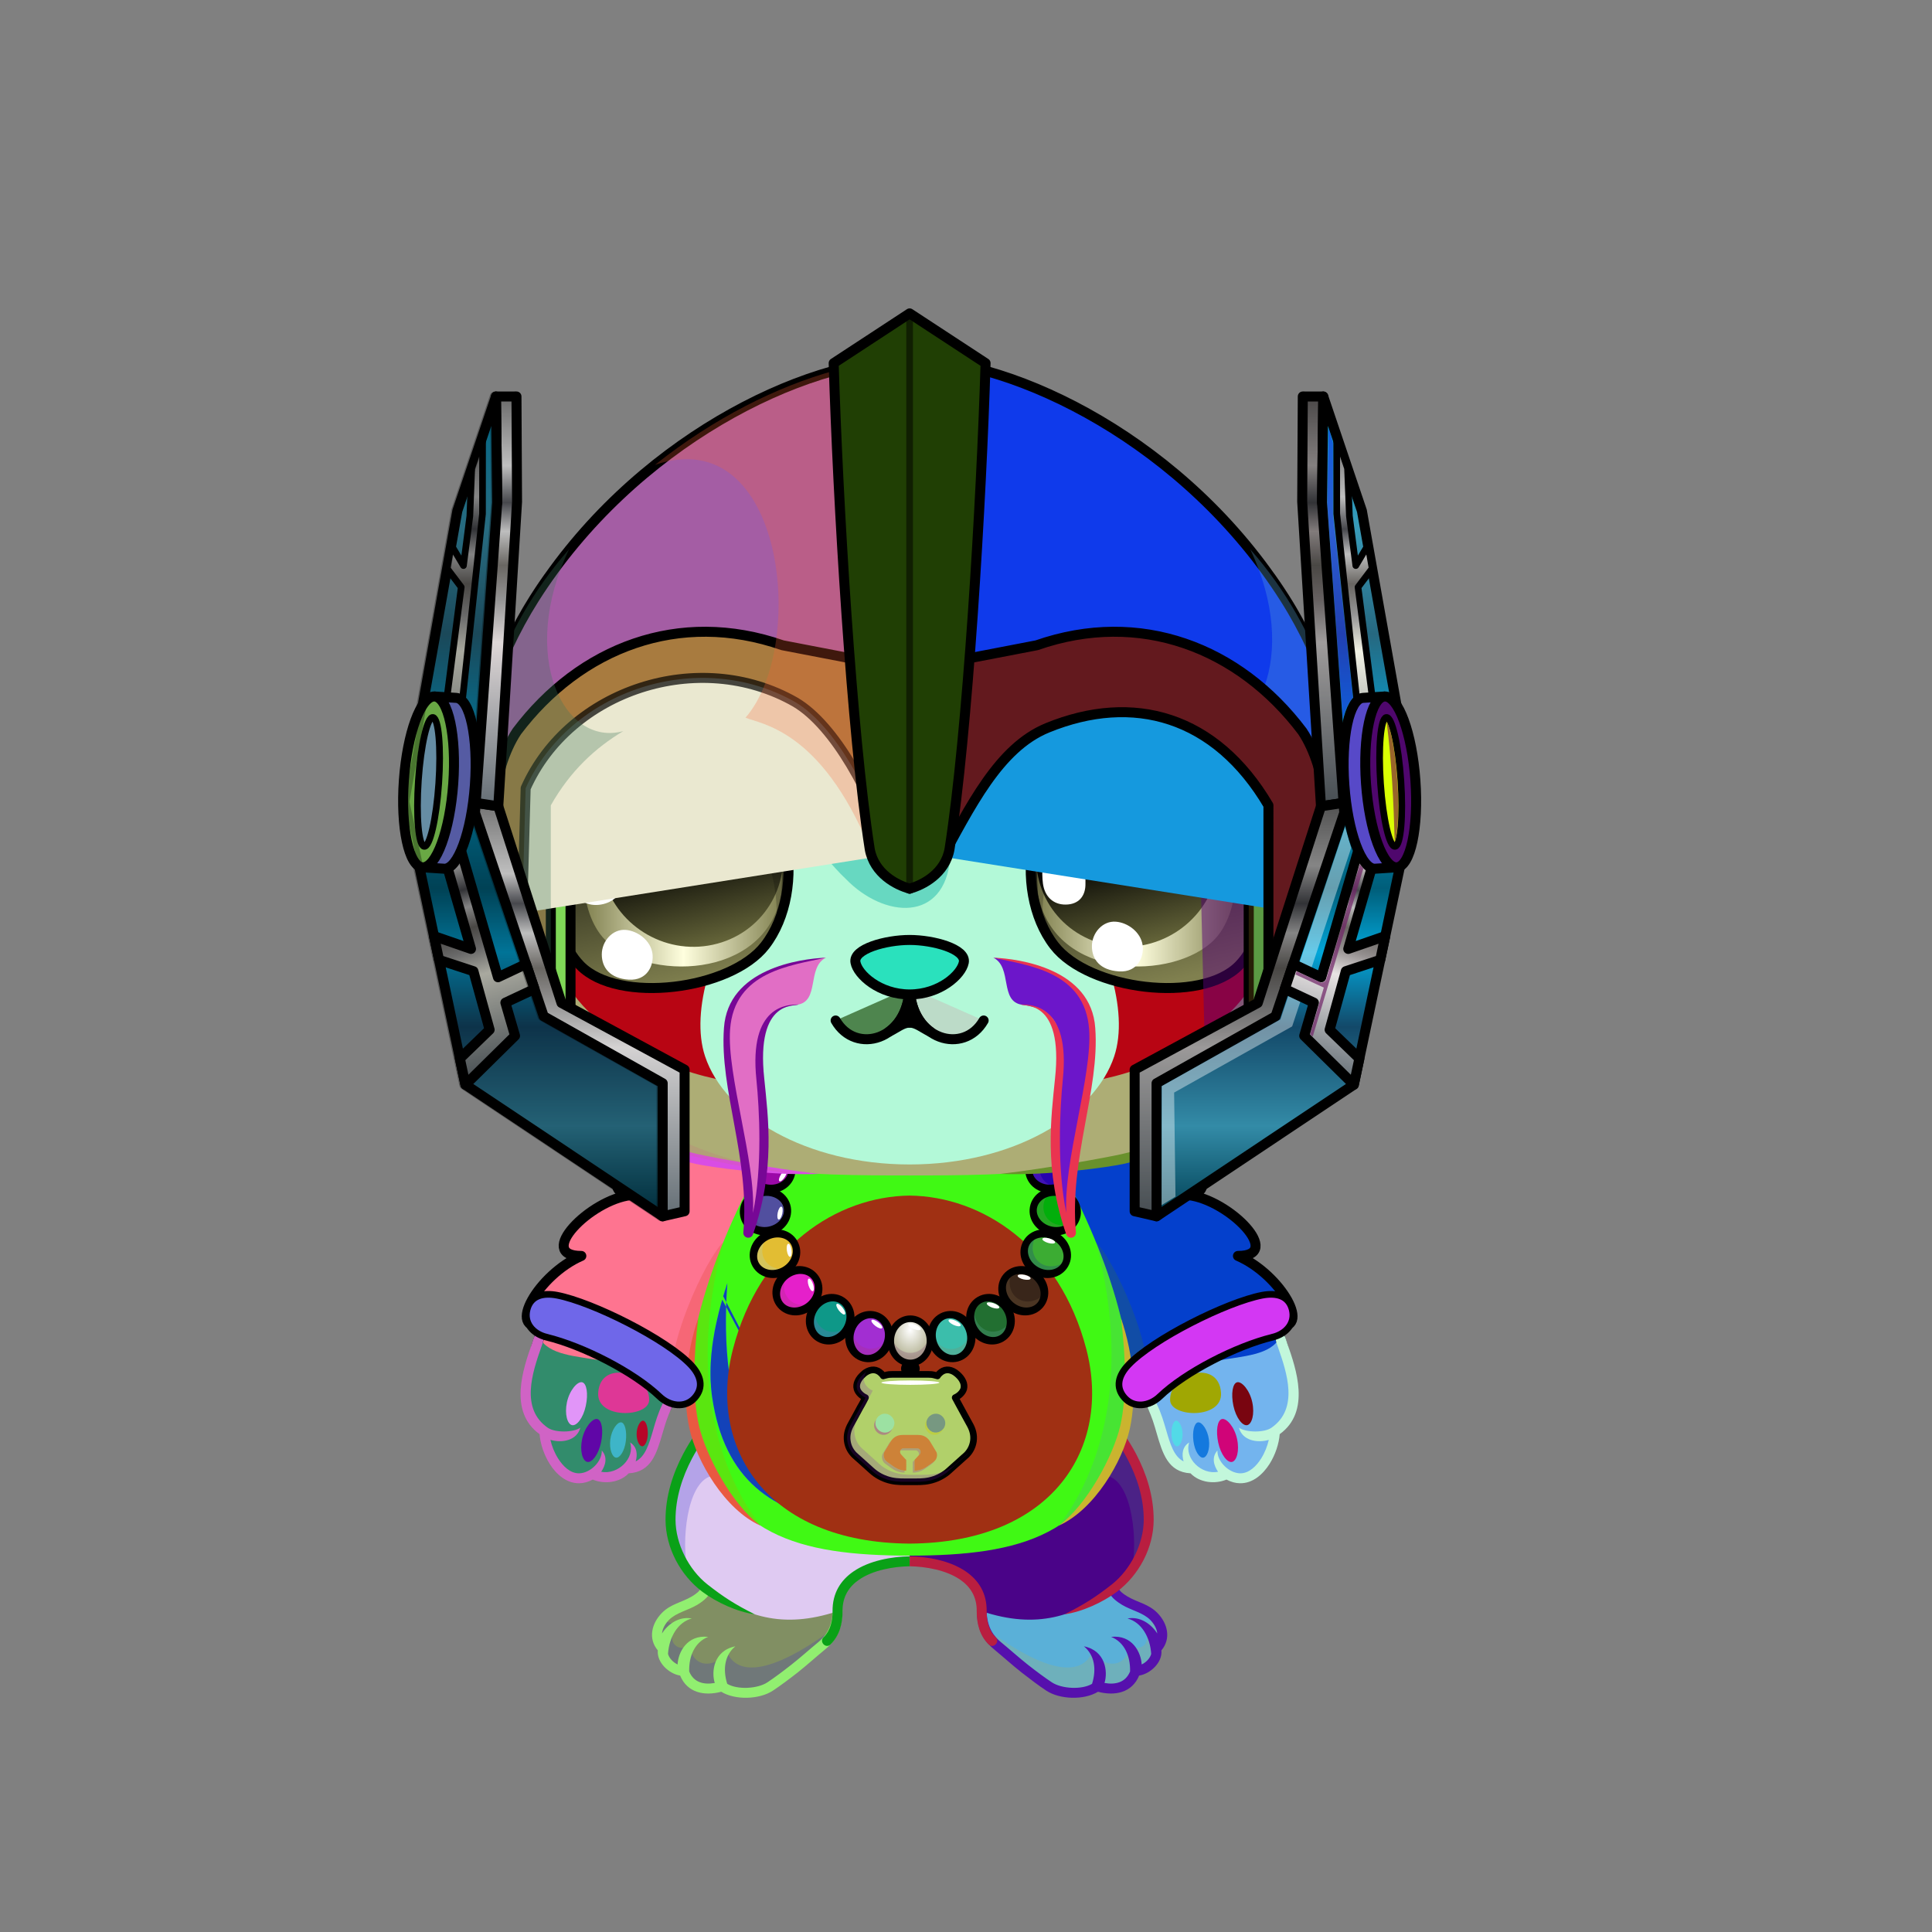<svg xmlns="http://www.w3.org/2000/svg" xmlns:xlink="http://www.w3.org/1999/xlink" style="shape-rendering:geometricPrecision; text-rendering:geometricPrecision; image-rendering:optimizeQuality; fill-rule:evenodd; clip-rule:evenodd" version="1.1" viewBox="0 0 29000 29000" xml:space="preserve"><rect x="0" y="0" width="29000" height="29000" fill="#808080" stroke="none"/><defs><style type="text/css">.Tail-Bear0fil22 {fill:none}
.RightFoot-Bear3fil432 {fill:url(#RightFoot-Bear3id650)}
.RightFoot-Bear3fil14 {fill:black;fill-opacity:0.2}
.RightFoot-Bear3fil32 {fill:black;fill-rule:nonzero}
.RightLeg-Bear0fil437 {fill:url(#RightLeg-Bear0id151)}
.RightLeg-Bear0fil14 {fill:black;fill-opacity:0.2}
.RightLeg-Bear0fil32 {fill:black;fill-rule:nonzero}
.LeftFoot-Bear3fil442 {fill:url(#LeftFoot-Bear3id651)}
.LeftFoot-Bear3fil14 {fill:black;fill-opacity:0.2}
.LeftFoot-Bear3fil32 {fill:black;fill-rule:nonzero}
.LeftLeg-Bear0fil447 {fill:url(#LeftLeg-Bear0id520)}
.LeftLeg-Bear0fil14 {fill:black;fill-opacity:0.2}
.LeftLeg-Bear0fil32 {fill:black;fill-rule:nonzero}
.RightHand-Bear5fil14 {fill:black;fill-opacity:0.2}
.RightHand-Bear5fil456 {fill:url(#RightHand-Bear5id75)}
.RightHand-Bear5str10 {stroke:#2B2A29;stroke-width:20}
.RightHand-Bear5fil22 {fill:none}
.RightHand-Bear5str0 {stroke:black;stroke-width:150;stroke-linecap:round;stroke-linejoin:round}
.RightPaw-Bear0fil457 {fill:#fefef4}
.RightPaw-Bear0fil32 {fill:black;fill-rule:nonzero}
.RightPaw-Bear0fil458 {fill:#A16A6A}
.LeftHand-Bear5fil469 {fill:url(#LeftHand-Bear5id76)}
.LeftHand-Bear5fil14 {fill:black;fill-opacity:0.2}
.LeftHand-Bear5fil22 {fill:none}
.LeftHand-Bear5str0 {stroke:black;stroke-width:150;stroke-linecap:round;stroke-linejoin:round}
.LeftPaw-Bear0fil457 {fill:#fefef4}
.LeftPaw-Bear0fil32 {fill:black;fill-rule:nonzero}
.LeftPaw-Bear0fil458 {fill:#A16A6A}
.Body-Bear0fil476 {fill:url(#Body-Bear0id267)}
.Body-Bear0fil14 {fill:black;fill-opacity:0.2}
.Body-Bear0fil32 {fill:black;fill-rule:nonzero}
.Body-Bear0fil22 {fill:none}
.Body-Bear0fil477 {fill:url(#Body-Bear0id310)}
.Head-Bear7fil522 {fill:url(#Head-Bear7id528)}
.Head-Bear7fil32 {fill:black;fill-rule:nonzero}
.Head-Bear7fil14 {fill:black;fill-opacity:0.2}
.Head-Bear7fil525 {fill:url(#Head-Bear7id453)}
.Head-Bear7fil526 {fill:url(#Head-Bear7id467)}
.Mouth-Bear0fil22 {fill:none}
.Mouth-Bear0str0 {stroke:black;stroke-width:150;stroke-linecap:round;stroke-linejoin:round}
.Mouth-Bear0fil100 {fill:black}
.Eyes-Bear9fil575 {fill:url(#Eyes-Bear9id808)}
.Eyes-Bear9fil576 {fill:url(#Eyes-Bear9id457)}
.Eyes-Bear9fil577 {fill:url(#Eyes-Bear9id744)}
.Eyes-Bear9fil155 {fill:#8c6821}
.Eyes-Bear9fil14 {fill:black;fill-opacity:0.2}
.Eyes-Bear9fil152 {fill:white}
.Eyes-Bear9fil204 {fill:white;fill-rule:nonzero}
.Eyes-Bear9fil578 {fill:url(#Eyes-Bear9id948)}
.Eyes-Bear9fil579 {fill:url(#Eyes-Bear9id330)}
.Eyes-Bear9fil580 {fill:url(#Eyes-Bear9id757)}
.Eyes-Bear9fil22 {fill:none}
.Eyes-Bear9str4 {stroke:black;stroke-width:150}
.Moustache-Bear7fil596 {fill:url(#Moustache-Bear7id112)}
.Moustache-Bear7fil32 {fill:black;fill-rule:nonzero}
.Moustache-Bear7fil597 {fill:url(#Moustache-Bear7id347)}
.Nose-Bear0fil598 {fill:url(#Nose-Bear0id451)}
.Nose-Bear0str0 {stroke:black;stroke-width:150;stroke-linecap:round;stroke-linejoin:round}
.BraceletSteel-Bigfil59new {fill:url(#BraceletSteel-Bigid697new);fill-rule:nonzero}
.BraceletSteel-Bigstr4new {stroke:black;stroke-width:100}
.BraceletSteel-Bigfil60new {fill:url(#BraceletSteel-Bigid663new);fill-rule:nonzero}
.NecklacePofil231new {fill:url(#NecklacePoid614new)}
.NecklacePofil232new {fill:#FF6633;fill-opacity:0.2}
.NecklacePofil83new {fill:white}
.NecklacePofil233new {fill:url(#NecklacePoid644new)}
.NecklacePofil234new {fill:url(#NecklacePoid646new)}
.NecklacePofil235new {fill:url(#NecklacePoid639new)}
.NecklacePofil236new {fill:url(#NecklacePoid643new)}
.NecklacePofil237new {fill:url(#NecklacePoid647new)}
.NecklacePofil238new {fill:url(#NecklacePoid656new)}
.NecklacePofil239new {fill:url(#NecklacePoid642new)}
.NecklacePofil240new {fill:url(#NecklacePoid645new)}
.NecklacePofil241new {fill:url(#NecklacePoid660new)}
.NecklacePofil242new {fill:url(#NecklacePoid641new)}
.NecklacePofil243new {fill:url(#NecklacePoid649new)}
.NecklacePofil244new {fill:url(#NecklacePoid655new)}
.NecklacePofil246new {fill:#643200;fill-opacity:0.2}
.NecklacePofil247new {fill:#966432;fill-opacity:0.502}
.NecklacePofil31new {fill:white;fill-opacity:0.502}
.NecklacePofil248new {fill:#f2f2e4;fill-opacity:0.502}
.NecklacePofil84new {fill:black}
.NecklacePofil33new {fill:none}
.NecklacePostr4new {stroke:black;stroke-width:100}
.NecklacePofil245new {fill:url(#NecklacePoid654new)}
.NecklacePostr3new {stroke:black;stroke-width:100;stroke-linecap:round;stroke-linejoin:round}
.HatArenaHelm-Bigfil5 {fill:black;fill-opacity:0.502}
.HatArenaHelm-Bigfil128 {fill:url(#HatArenaHelm-Bigid171)}
.HatArenaHelm-Bigfil130 {fill:url(#HatArenaHelm-Bigid199)}
.HatArenaHelm-Bigfil131 {fill:white;fill-opacity:0.6}
.HatArenaHelm-Bigfil132 {fill:#484848}
.HatArenaHelm-Bigfil133 {fill:url(#HatArenaHelm-Bigid192)}
.HatArenaHelm-Bigfil134 {fill:url(#HatArenaHelm-Bigid172)}
.HatArenaHelm-Bigfil21 {fill:black;fill-opacity:0.2}
.HatArenaHelm-Bigfil71 {fill:black;fill-opacity:0.302}
.HatArenaHelm-Bigfil143 {fill:url(#HatArenaHelm-Bigid205)}
.HatArenaHelm-Bigfil2 {fill:white;fill-opacity:0.502}
.HatArenaHelm-Bigfil146 {fill:url(#HatArenaHelm-Bigid39)}
.HatArenaHelm-Bigfil147 {fill:black;fill-opacity:0.251}
.HatArenaHelm-Bigfil64 {fill:white;fill-opacity:0.702}
.HatArenaHelm-Bigfil150 {fill:white;fill-opacity:0.4}
.HatArenaHelm-Bigfil129 {fill:url(#HatArenaHelm-Bigid127)}
.HatArenaHelm-Bigstr16 {stroke:#4D4B4B;stroke-width:150;stroke-linecap:round;stroke-linejoin:round;stroke-miterlimit:22.926}
.HatArenaHelm-Bigfil3 {fill:none}
.HatArenaHelm-Bigstr17 {stroke:#363535;stroke-width:150;stroke-linecap:round;stroke-linejoin:round;stroke-miterlimit:22.926}
.HatArenaHelm-Bigstr18 {stroke:#666666;stroke-width:250;stroke-linejoin:round;stroke-miterlimit:22.926}
.HatArenaHelm-Bigstr0 {stroke:black;stroke-width:150;stroke-linecap:round;stroke-linejoin:round;stroke-miterlimit:22.926}
.HatArenaHelm-Bigfil135 {fill:url(#HatArenaHelm-Bigid139)}
.HatArenaHelm-Bigfil136 {fill:url(#HatArenaHelm-Bigid62)}
.HatArenaHelm-Bigfil137 {fill:url(#HatArenaHelm-Bigid104)}
.HatArenaHelm-Bigfil138 {fill:none}
.HatArenaHelm-Bigstr19 {stroke:black;stroke-width:150;stroke-linecap:round;stroke-linejoin:round;stroke-miterlimit:22.926;stroke-opacity:0.702}
.HatArenaHelm-Bigfil139 {fill:url(#HatArenaHelm-Bigid67)}
.HatArenaHelm-Bigfil140 {fill:url(#HatArenaHelm-Bigid206)}
.HatArenaHelm-Bigfil141 {fill:url(#HatArenaHelm-Bigid115)}
.HatArenaHelm-Bigfil142 {fill:url(#HatArenaHelm-Bigid58)}
.HatArenaHelm-Bigstr20 {stroke:black;stroke-width:150;stroke-linecap:round;stroke-linejoin:round;stroke-miterlimit:22.926;stroke-opacity:0.302}
.HatArenaHelm-Bigfil144 {fill:url(#HatArenaHelm-Bigid76)}
.HatArenaHelm-Bigfil145 {fill:url(#HatArenaHelm-Bigid112)}
.HatArenaHelm-Bigfil148 {fill:url(#HatArenaHelm-Bigid103)}
.HatArenaHelm-Bigstr8 {stroke:black;stroke-width:100;stroke-linecap:round;stroke-linejoin:round;stroke-miterlimit:22.926}
.HatArenaHelm-Bigfil149 {fill:url(#HatArenaHelm-Bigid92)}
.HatArenaHelm-Bigfil151 {fill:url(#HatArenaHelm-Bigid144)}
.HatArenaHelm-Bigfil152 {fill:url(#HatArenaHelm-Bigid229)}
.HatArenaHelm-Bigfil153 {fill:url(#HatArenaHelm-Bigid201)}
.HatArenaHelm-Bigfil154 {fill:url(#HatArenaHelm-Bigid155)}
.HatArenaHelm-Bigfil155 {fill:url(#HatArenaHelm-Bigid64)}
.HatArenaHelm-Bigfil156 {fill:url(#HatArenaHelm-Bigid225)}
.HatArenaHelm-Bigfil157 {fill:url(#HatArenaHelm-Bigid181)}
.HatArenaHelm-Bigfil158 {fill:url(#HatArenaHelm-Bigid154)}
.HatArenaHelm-Bigfil159 {fill:url(#HatArenaHelm-Bigid78)}
.HatArenaHelm-Bigfil40 {fill:none}
.HatArenaHelm-Bigstr21 {stroke:black;stroke-width:100;stroke-miterlimit:22.926;stroke-opacity:0.502}
</style><linearGradient gradientUnits="userSpaceOnUse" id="RightFoot-Bear3id650" x1="16088.3" x2="16088.3" y1="25409.6" y2="23879.2">
   <stop offset="0" style="stop-opacity:1; stop-color:#8c6821"/>
   <stop offset="0.729" style="stop-opacity:1; stop-color:#b38b3d"/>
   <stop offset="1" style="stop-opacity:1; stop-color:#b38b3d"/>
  </linearGradient><linearGradient gradientUnits="objectBoundingBox" id="RightLeg-Bear0id151" x1="50%" x2="50%" xlink:href="#RightLeg-Bear0id150" y1="100%" y2="0%">
  </linearGradient><linearGradient gradientUnits="userSpaceOnUse" id="LeftFoot-Bear3id651" x1="11219.3" x2="11219.3" xlink:href="#LeftFoot-Bear3id650" y1="25409.6" y2="23879.2">
  </linearGradient><linearGradient gradientUnits="objectBoundingBox" id="LeftLeg-Bear0id520" x1="50%" x2="50%" xlink:href="#LeftLeg-Bear0id150" y1="100%" y2="0%">
  </linearGradient><linearGradient gradientUnits="userSpaceOnUse" id="RightHand-Bear5id75" x1="17042.3" x2="17994.1" y1="17293.3" y2="21110.7">
   <stop offset="0" style="stop-opacity:1; stop-color:#d9d9c5"/>
   <stop offset="0.078" style="stop-opacity:1; stop-color:#d9d9c5"/>
   <stop offset="0.769" style="stop-opacity:1; stop-color:#fefef4"/>
   <stop offset="1" style="stop-opacity:1; stop-color:#fefef4"/>
  </linearGradient><linearGradient gradientUnits="userSpaceOnUse" id="LeftHand-Bear5id76" x1="10265.3" x2="9313.56" xlink:href="#LeftHand-Bear5id75" y1="17293.3" y2="21110.7">
  </linearGradient><linearGradient gradientUnits="objectBoundingBox" id="Body-Bear0id267" x1="50%" x2="50%" xlink:href="#Body-Bear0id266" y1="0%" y2="100%">
  </linearGradient><linearGradient gradientUnits="userSpaceOnUse" id="Body-Bear0id310" x1="13653.8" x2="13653.8" y1="17946" y2="23169.7">
   <stop offset="0" style="stop-opacity:1; stop-color:#f2f2e4"/>
   <stop offset="0.478" style="stop-opacity:1; stop-color:#fffffd"/>
   <stop offset="1" style="stop-opacity:1; stop-color:#fffffd"/>
  </linearGradient><linearGradient gradientUnits="objectBoundingBox" id="Head-Bear7id528" x1="50%" x2="50%" y1="0%" y2="100%">
   <stop offset="0" style="stop-opacity:1; stop-color:#ffffff"/>
   <stop offset="0.749" style="stop-opacity:1; stop-color:#fefef4"/>
   <stop offset="1" style="stop-opacity:1; stop-color:#d9d9c5"/>
  </linearGradient><linearGradient gradientUnits="userSpaceOnUse" id="Head-Bear7id453" x1="13653.8" x2="13653.8" y1="16305.8" y2="9413.82">
   <stop offset="0" style="stop-opacity:1; stop-color:#fefef4"/>
   <stop offset="0.678" style="stop-opacity:1; stop-color:#ffffff"/>
   <stop offset="1" style="stop-opacity:1; stop-color:#ffffff"/>
  </linearGradient><linearGradient gradientUnits="userSpaceOnUse" id="Head-Bear7id467" x1="13653.8" x2="13653.8" xlink:href="#Head-Bear7id310" y1="17479.1" y2="11612.8">
  </linearGradient><linearGradient gradientUnits="userSpaceOnUse" id="Eyes-Bear9id808" x1="10482.9" x2="9735.38" xlink:href="#Eyes-Bear9id27" y1="14728" y2="11542.1">
  </linearGradient><linearGradient gradientUnits="userSpaceOnUse" id="Eyes-Bear9id457" x1="8766.95" x2="11738.5" xlink:href="#Eyes-Bear9id57" y1="13043.6" y2="13043.6">
  </linearGradient><linearGradient gradientUnits="userSpaceOnUse" id="Eyes-Bear9id744" x1="10069.4" x2="10699.2" xlink:href="#Eyes-Bear9id384" y1="11528.1" y2="14193.6">
  </linearGradient><linearGradient gradientUnits="userSpaceOnUse" id="Eyes-Bear9id948" x1="17572.3" x2="16824.7" xlink:href="#Eyes-Bear9id27" y1="14728" y2="11542.1">
  </linearGradient><linearGradient gradientUnits="userSpaceOnUse" id="Eyes-Bear9id330" x1="15569.2" x2="18540.7" xlink:href="#Eyes-Bear9id57" y1="13043.6" y2="13043.6">
  </linearGradient><linearGradient gradientUnits="userSpaceOnUse" id="Eyes-Bear9id757" x1="16608.5" x2="17238.2" xlink:href="#Eyes-Bear9id384" y1="11528.1" y2="14193.6">
  </linearGradient><linearGradient gradientUnits="userSpaceOnUse" id="Moustache-Bear7id112" x1="12480.5" x2="10817.7" xlink:href="#Moustache-Bear7id49" y1="16488.2" y2="16374.3">
  </linearGradient><linearGradient gradientUnits="userSpaceOnUse" id="Moustache-Bear7id347" x1="14827.2" x2="16489.9" xlink:href="#Moustache-Bear7id49" y1="16488.2" y2="16374.3">
  </linearGradient><linearGradient gradientUnits="userSpaceOnUse" id="Nose-Bear0id451" x1="13653.8" x2="13653.8" y1="14108.6" y2="14926.9">
   <stop offset="0" style="stop-opacity:1; stop-color:#FFCCCC"/>
   <stop offset="1" style="stop-opacity:1; stop-color:#453F2C"/>
  </linearGradient><linearGradient gradientUnits="userSpaceOnUse" id="BraceletSteel-Bigid697new" x1="8099.26" x2="10313.3" xlink:href="#BraceletSteel-Bigid663new" y1="19855.6" y2="20661.5">
  </linearGradient><radialGradient cx="13664.7" cy="19961.1" fx="13664.7" fy="19961.1" gradientTransform="matrix(0.99 -0 -0 1.3 135 -5989)" gradientUnits="userSpaceOnUse" id="NecklacePoid614new" r="309.54">
   <stop offset="0" style="stop-opacity:1; stop-color:white"/>
   <stop offset="1" style="stop-opacity:1; stop-color:#B8B79A"/>
  </radialGradient><radialGradient cx="13089" cy="19904.3" fx="13089" fy="19904.3" gradientTransform="matrix(1.248 0.334 -0.376 1.405 4251 -12434)" gradientUnits="userSpaceOnUse" id="NecklacePoid644new" r="296.81" xlink:href="#NecklacePoid614new">
  </radialGradient><radialGradient cx="12546.8" cy="19659.5" fx="12546.8" fy="19659.5" gradientTransform="matrix(1.351 0.78 -0.879 1.522 12863 -20047)" gradientUnits="userSpaceOnUse" id="NecklacePoid646new" r="245.67" xlink:href="#NecklacePoid614new">
  </radialGradient><radialGradient cx="12096.5" cy="19268.6" fx="12096.5" fy="19268.6" gradientTransform="matrix(1.079 1.286 -1.448 1.215 26941 -19689)" gradientUnits="userSpaceOnUse" id="NecklacePoid639new" r="228.43" xlink:href="#NecklacePoid614new">
  </radialGradient><radialGradient cx="11774.8" cy="18733.4" fx="11774.8" fy="18733.4" gradientTransform="matrix(0.78 1.351 -1.522 0.879 31095 -13638)" gradientUnits="userSpaceOnUse" id="NecklacePoid643new" r="245.67" xlink:href="#NecklacePoid614new">
  </radialGradient><radialGradient cx="11655.6" cy="18154.9" fx="11655.6" fy="18154.9" gradientTransform="matrix(0.201 1.14 -1.284 0.226 32625 752)" gradientUnits="userSpaceOnUse" id="NecklacePoid647new" r="331.06" xlink:href="#NecklacePoid614new">
  </radialGradient><radialGradient cx="11721.5" cy="17578.6" fx="11721.5" fy="17578.6" gradientTransform="matrix(-0.201 1.14 -1.284 -0.226 36652 8192)" gradientUnits="userSpaceOnUse" id="NecklacePoid656new" r="331.06" xlink:href="#NecklacePoid614new">
  </radialGradient><radialGradient cx="14240.5" cy="19904.3" fx="14240.5" fy="19904.3" gradientTransform="matrix(-1.248 0.334 0.376 1.405 24515 -12819)" gradientUnits="userSpaceOnUse" id="NecklacePoid642new" r="296.81" xlink:href="#NecklacePoid614new">
  </radialGradient><radialGradient cx="14782.6" cy="19659.5" fx="14782.6" fy="19659.5" gradientTransform="matrix(-1.351 0.78 0.879 1.522 17488 -21792)" gradientUnits="userSpaceOnUse" id="NecklacePoid645new" r="245.67" xlink:href="#NecklacePoid614new">
  </radialGradient><radialGradient cx="15233" cy="19268.6" fx="15233" fy="19268.6" gradientTransform="matrix(-1.079 1.286 1.448 1.215 3772 -23722)" gradientUnits="userSpaceOnUse" id="NecklacePoid660new" r="228.43" xlink:href="#NecklacePoid614new">
  </radialGradient><radialGradient cx="15554.7" cy="18733.4" fx="15554.7" fy="18733.4" gradientTransform="matrix(-0.78 1.351 1.522 0.879 -816 -18747)" gradientUnits="userSpaceOnUse" id="NecklacePoid641new" r="245.67" xlink:href="#NecklacePoid614new">
  </radialGradient><radialGradient cx="15673.8" cy="18154.9" fx="15673.8" fy="18154.9" gradientTransform="matrix(-0.201 1.14 1.284 0.226 -4488 -3831)" gradientUnits="userSpaceOnUse" id="NecklacePoid649new" r="331.06" xlink:href="#NecklacePoid614new">
  </radialGradient><radialGradient cx="15608" cy="17578.6" fx="15608" fy="17578.6" gradientTransform="matrix(0.201 1.14 1.284 -0.226 -10104 3759)" gradientUnits="userSpaceOnUse" id="NecklacePoid655new" r="331.06" xlink:href="#NecklacePoid614new">
  </radialGradient><radialGradient cx="13854.7" cy="20982.5" fx="13854.7" fy="20982.5" gradientTransform="matrix(1.2 -0 -0 1.061 -2771 -1285)" gradientUnits="userSpaceOnUse" id="NecklacePoid654new" r="949.94" xlink:href="#NecklacePoid614new">
  </radialGradient><linearGradient gradientUnits="userSpaceOnUse" id="HatArenaHelm-Bigid171" x1="13619.54" x2="20533.68" xlink:href="#HatArenaHelm-Bigid17" y1="10751.71" y2="11692.44">
  </linearGradient><linearGradient gradientUnits="userSpaceOnUse" id="HatArenaHelm-Bigid199" x1="14462.96" x2="15882.86" xlink:href="#HatArenaHelm-Bigid32" y1="7772.38" y2="7966.05">
  </linearGradient><linearGradient gradientUnits="userSpaceOnUse" id="HatArenaHelm-Bigid192" x1="13693.99" x2="6768.12" xlink:href="#HatArenaHelm-Bigid17" y1="10757.61" y2="11686.54">
  </linearGradient><linearGradient gradientUnits="userSpaceOnUse" id="HatArenaHelm-Bigid172" x1="12843.81" x2="11425.7" xlink:href="#HatArenaHelm-Bigid32" y1="7773.12" y2="7965.31">
  </linearGradient><linearGradient gradientUnits="userSpaceOnUse" id="HatArenaHelm-Bigid205" x1="19939.24" x2="13653.83" xlink:href="#HatArenaHelm-Bigid59" y1="12438.02" y2="12438.02">
  </linearGradient><linearGradient gradientUnits="userSpaceOnUse" id="HatArenaHelm-Bigid39" x1="14793.83" x2="12513.83" y1="9021.4" y2="9021.4">
   <stop offset="0" style="stop-opacity:1; stop-color:#2D2D2D"/>
   <stop offset="0.129" style="stop-opacity:1; stop-color:#595959"/>
   <stop offset="0.4" style="stop-opacity:1; stop-color:#E6E1E1"/>
   <stop offset="0.502" style="stop-opacity:1; stop-color:#969696"/>
   <stop offset="0.588" style="stop-opacity:1; stop-color:#696662"/>
   <stop offset="0.702" style="stop-opacity:1; stop-color:#47484D"/>
   <stop offset="1" style="stop-opacity:1; stop-color:dimgray"/>
  </linearGradient><linearGradient gradientUnits="userSpaceOnUse" id="HatArenaHelm-Bigid127" x1="18319.86" x2="20105.71" xlink:href="#HatArenaHelm-Bigid32" y1="10618.71" y2="10018.58">
  </linearGradient><linearGradient gradientUnits="userSpaceOnUse" id="HatArenaHelm-Bigid139" x1="8972.71" x2="7217.06" xlink:href="#HatArenaHelm-Bigid32" y1="10081.68" y2="10555.61">
  </linearGradient><linearGradient gradientUnits="userSpaceOnUse" id="HatArenaHelm-Bigid62" x1="9835.87" x2="9835.87" xlink:href="#HatArenaHelm-Bigid58" y1="15477.87" y2="10651.18">
  </linearGradient><linearGradient gradientUnits="userSpaceOnUse" id="HatArenaHelm-Bigid104" x1="7368.42" x2="13653.83" xlink:href="#HatArenaHelm-Bigid77" y1="12438.02" y2="12438.02">
  </linearGradient><linearGradient gradientUnits="userSpaceOnUse" id="HatArenaHelm-Bigid67" x1="8286.72" x2="8286.72" y1="18257.16" y2="11923.31">
   <stop offset="0" style="stop-opacity:1; stop-color:#646E75"/>
   <stop offset="0.4" style="stop-opacity:1; stop-color:#D4D2D2"/>
   <stop offset="0.502" style="stop-opacity:1; stop-color:#969696"/>
   <stop offset="0.588" style="stop-opacity:1; stop-color:#696662"/>
   <stop offset="0.671" style="stop-opacity:1; stop-color:#BEBEBE"/>
   <stop offset="0.741" style="stop-opacity:1; stop-color:#47484D"/>
   <stop offset="0.812" style="stop-opacity:1; stop-color:#BFBFBF"/>
   <stop offset="1" style="stop-opacity:1; stop-color:dimgray"/>
  </linearGradient><linearGradient gradientUnits="userSpaceOnUse" id="HatArenaHelm-Bigid206" x1="7029.23" x2="7029.23" xlink:href="#HatArenaHelm-Bigid65" y1="12102.5" y2="5951.13">
  </linearGradient><linearGradient gradientUnits="userSpaceOnUse" id="HatArenaHelm-Bigid115" x1="8017.63" x2="8017.63" xlink:href="#HatArenaHelm-Bigid0" y1="5951.68" y2="18257.16">
  </linearGradient><linearGradient gradientUnits="userSpaceOnUse" id="HatArenaHelm-Bigid76" x1="20278.44" x2="20278.44" xlink:href="#HatArenaHelm-Bigid12" y1="12102.5" y2="5951.13">
  </linearGradient><linearGradient gradientUnits="userSpaceOnUse" id="HatArenaHelm-Bigid112" x1="19020.94" x2="19020.94" xlink:href="#HatArenaHelm-Bigid13" y1="18257.16" y2="11923.31">
  </linearGradient><linearGradient gradientUnits="userSpaceOnUse" id="HatArenaHelm-Bigid103" x1="6960.07" x2="6960.07" xlink:href="#HatArenaHelm-Bigid58" y1="11931.76" y2="6547.81">
  </linearGradient><linearGradient gradientUnits="userSpaceOnUse" id="HatArenaHelm-Bigid92" x1="19290.03" x2="19290.03" xlink:href="#HatArenaHelm-Bigid0" y1="5951.68" y2="18257.16">
  </linearGradient><linearGradient gradientUnits="userSpaceOnUse" id="HatArenaHelm-Bigid144" x1="20347.59" x2="20347.59" xlink:href="#HatArenaHelm-Bigid58" y1="11931.76" y2="6547.81">
  </linearGradient><linearGradient gradientUnits="userSpaceOnUse" id="HatArenaHelm-Bigid229" x1="19691.49" x2="20757.82" xlink:href="#HatArenaHelm-Bigid216" y1="16098.12" y2="12447.81">
  </linearGradient><linearGradient gradientUnits="userSpaceOnUse" id="HatArenaHelm-Bigid201" x1="20161.65" x2="20972.83" xlink:href="#HatArenaHelm-Bigid80" y1="11769.56" y2="11725.02">
  </linearGradient><linearGradient gradientUnits="userSpaceOnUse" id="HatArenaHelm-Bigid155" x1="20486.65" x2="21262.98" xlink:href="#HatArenaHelm-Bigid80" y1="11757.35" y2="11716.25">
  </linearGradient><linearGradient gradientUnits="userSpaceOnUse" id="HatArenaHelm-Bigid64" x1="21301.93" x2="20447.71" y1="12492.62" y2="10980.97">
   <stop offset="0" style="stop-opacity:1; stop-color:#0095C2"/>
   <stop offset="0.161" style="stop-opacity:1; stop-color:#399AB8"/>
   <stop offset="0.29" style="stop-opacity:1; stop-color:#266880"/>
   <stop offset="0.471" style="stop-opacity:1; stop-color:#00AADE"/>
   <stop offset="0.6" style="stop-opacity:1; stop-color:#005E7A"/>
   <stop offset="0.729" style="stop-opacity:1; stop-color:#28A9D4"/>
   <stop offset="0.859" style="stop-opacity:1; stop-color:#13567D"/>
   <stop offset="1" style="stop-opacity:1; stop-color:#005E7A"/>
  </linearGradient><linearGradient gradientUnits="userSpaceOnUse" id="HatArenaHelm-Bigid225" x1="7616.17" x2="6549.84" xlink:href="#HatArenaHelm-Bigid58" y1="16098.12" y2="12447.81">
  </linearGradient><linearGradient gradientUnits="userSpaceOnUse" id="HatArenaHelm-Bigid181" x1="6341.27" x2="7139.57" xlink:href="#HatArenaHelm-Bigid60" y1="11747.29" y2="11747.29">
  </linearGradient><linearGradient gradientUnits="userSpaceOnUse" id="HatArenaHelm-Bigid154" x1="6044.68" x2="6821.01" xlink:href="#HatArenaHelm-Bigid80" y1="11757.35" y2="11716.25">
  </linearGradient><linearGradient gradientUnits="userSpaceOnUse" id="HatArenaHelm-Bigid78" x1="6859.97" x2="6005.72" xlink:href="#HatArenaHelm-Bigid64" y1="12492.6" y2="10981">
  </linearGradient><linearGradient gradientUnits="userSpaceOnUse" id="RightLeg-Bear0id150" x1="15526.7" x2="15526.7" y1="24311.8" y2="20742.8">
   <stop offset="0" style="stop-opacity:1; stop-color:#ffffff"/>
   <stop offset="0.278" style="stop-opacity:1; stop-color:#ffffff"/>
   <stop offset="1" style="stop-opacity:1; stop-color:#fefef4"/>
  </linearGradient><linearGradient gradientUnits="userSpaceOnUse" id="LeftFoot-Bear3id650" x1="16088.3" x2="16088.3" y1="25409.6" y2="23879.2">
   <stop offset="0" style="stop-opacity:1; stop-color:#8c6821"/>
   <stop offset="0.729" style="stop-opacity:1; stop-color:#b38b3d"/>
   <stop offset="1" style="stop-opacity:1; stop-color:#b38b3d"/>
  </linearGradient><linearGradient gradientUnits="userSpaceOnUse" id="LeftLeg-Bear0id150" x1="15526.7" x2="15526.7" y1="24311.8" y2="20742.8">
   <stop offset="0" style="stop-opacity:1; stop-color:#ffffff"/>
   <stop offset="0.278" style="stop-opacity:1; stop-color:#ffffff"/>
   <stop offset="1" style="stop-opacity:1; stop-color:#fefef4"/>
  </linearGradient><linearGradient gradientUnits="userSpaceOnUse" id="LeftHand-Bear5id75" x1="17042.3" x2="17994.1" y1="17293.3" y2="21110.7">
   <stop offset="0" style="stop-opacity:1; stop-color:#d9d9c5"/>
   <stop offset="0.078" style="stop-opacity:1; stop-color:#d9d9c5"/>
   <stop offset="0.769" style="stop-opacity:1; stop-color:#fefef4"/>
   <stop offset="1" style="stop-opacity:1; stop-color:#fefef4"/>
  </linearGradient><linearGradient gradientUnits="userSpaceOnUse" id="Body-Bear0id266" x1="13653.8" x2="13653.8" y1="17442" y2="23250.9">
   <stop offset="0" style="stop-opacity:1; stop-color:#d9d9c5"/>
   <stop offset="0.059" style="stop-opacity:1; stop-color:#d9d9c5"/>
   <stop offset="0.529" style="stop-opacity:1; stop-color:#fefef4"/>
   <stop offset="1" style="stop-opacity:1; stop-color:#ffffff"/>
  </linearGradient><linearGradient gradientUnits="userSpaceOnUse" id="Head-Bear7id310" x1="13653.8" x2="13653.8" y1="17946" y2="23169.7">
   <stop offset="0" style="stop-opacity:1; stop-color:#f2f2e4"/>
   <stop offset="0.478" style="stop-opacity:1; stop-color:#fffffd"/>
   <stop offset="1" style="stop-opacity:1; stop-color:#fffffd"/>
  </linearGradient><linearGradient gradientUnits="userSpaceOnUse" id="Eyes-Bear9id27" x1="16937.6" x2="16937.6" y1="14961.3" y2="11448.6">
   <stop offset="0" style="stop-opacity:1; stop-color:#80804f"/>
   <stop offset="1" style="stop-opacity:1; stop-color:black"/>
  </linearGradient><linearGradient gradientUnits="objectBoundingBox" id="Eyes-Bear9id57" x1="100%" x2="0%" y1="50%" y2="50%">
   <stop offset="0" style="stop-opacity:1; stop-color:#80804f"/>
   <stop offset="0.502" style="stop-opacity:1; stop-color:#ffffde"/>
   <stop offset="1" style="stop-opacity:1; stop-color:#80804f"/>
  </linearGradient><linearGradient gradientUnits="userSpaceOnUse" id="Eyes-Bear9id384" x1="16417.8" x2="16417.8" y1="11784.3" y2="14068.5">
   <stop offset="0" style="stop-opacity:1; stop-color:black"/>
   <stop offset="0.45" style="stop-opacity:1; stop-color:black"/>
   <stop offset="1" style="stop-opacity:1; stop-color:#66663a"/>
  </linearGradient><linearGradient gradientUnits="userSpaceOnUse" id="Moustache-Bear7id49" x1="13715.8" x2="13715.8" y1="6802.99" y2="8218.57">
   <stop offset="0" style="stop-opacity:1; stop-color:#e3b464"/>
   <stop offset="1" style="stop-opacity:1; stop-color:#fcd287"/>
  </linearGradient><linearGradient gradientUnits="userSpaceOnUse" id="BraceletSteel-Bigid663new" x1="19208.4" x2="16994.4" y1="19855.6" y2="20661.5">
   <stop offset="0" style="stop-opacity:1; stop-color:#424352"/>
   <stop offset="0.11" style="stop-opacity:1; stop-color:#848690"/>
   <stop offset="0.251" style="stop-opacity:1; stop-color:#FFFFFC"/>
   <stop offset="0.471" style="stop-opacity:1; stop-color:#8D8F99"/>
   <stop offset="0.78" style="stop-opacity:1; stop-color:#16171A"/>
   <stop offset="1" style="stop-opacity:1; stop-color:#42444D"/>
  </linearGradient><linearGradient gradientUnits="userSpaceOnUse" id="HatArenaHelm-Bigid17" x1="13648.68" x2="20353.24" y1="10751.71" y2="11692.44">
   <stop offset="0" style="stop-opacity:1; stop-color:#2D2D2D"/>
   <stop offset="0.169" style="stop-opacity:1; stop-color:#CFCFCF"/>
   <stop offset="0.231" style="stop-opacity:1; stop-color:#696662"/>
   <stop offset="0.31" style="stop-opacity:1; stop-color:#D1D1D1"/>
   <stop offset="0.431" style="stop-opacity:1; stop-color:#545454"/>
   <stop offset="0.51" style="stop-opacity:1; stop-color:#B3B3B3"/>
   <stop offset="0.6" style="stop-opacity:1; stop-color:#696662"/>
   <stop offset="0.82" style="stop-opacity:1; stop-color:#D4D4D4"/>
   <stop offset="1" style="stop-opacity:1; stop-color:#BDBDBD"/>
  </linearGradient><linearGradient gradientUnits="userSpaceOnUse" id="HatArenaHelm-Bigid32" x1="18206.54" x2="19938.24" y1="10618.71" y2="10018.58">
   <stop offset="0" style="stop-opacity:1; stop-color:#0095C2"/>
   <stop offset="0.161" style="stop-opacity:1; stop-color:#399AB8"/>
   <stop offset="0.29" style="stop-opacity:1; stop-color:#266880"/>
   <stop offset="0.439" style="stop-opacity:1; stop-color:#00AADE"/>
   <stop offset="0.6" style="stop-opacity:1; stop-color:#005E7A"/>
   <stop offset="0.769" style="stop-opacity:1; stop-color:#13567D"/>
   <stop offset="1" style="stop-opacity:1; stop-color:#005E7A"/>
  </linearGradient><linearGradient gradientUnits="userSpaceOnUse" id="HatArenaHelm-Bigid59" x1="19776.83" x2="13681.93" y1="12438.02" y2="12438.02">
   <stop offset="0" style="stop-opacity:1; stop-color:#2D2D2D"/>
   <stop offset="0.11" style="stop-opacity:1; stop-color:#A3A3A3"/>
   <stop offset="0.212" style="stop-opacity:1; stop-color:#595959"/>
   <stop offset="0.302" style="stop-opacity:1; stop-color:#969696"/>
   <stop offset="0.431" style="stop-opacity:1; stop-color:#47484D"/>
   <stop offset="0.529" style="stop-opacity:1; stop-color:#f2f2e4"/>
   <stop offset="0.69" style="stop-opacity:1; stop-color:#47484D"/>
   <stop offset="0.788" style="stop-opacity:1; stop-color:#969696"/>
   <stop offset="1" style="stop-opacity:1; stop-color:gray"/>
  </linearGradient><linearGradient gradientUnits="userSpaceOnUse" id="HatArenaHelm-Bigid58" x1="17471.79" x2="17471.79" y1="15477.87" y2="10651.18">
   <stop offset="0" style="stop-opacity:1; stop-color:#646E75"/>
   <stop offset="0.4" style="stop-opacity:1; stop-color:#f2f2e4"/>
   <stop offset="0.502" style="stop-opacity:1; stop-color:#969696"/>
   <stop offset="0.588" style="stop-opacity:1; stop-color:#696662"/>
   <stop offset="0.671" style="stop-opacity:1; stop-color:#BEBEBE"/>
   <stop offset="0.741" style="stop-opacity:1; stop-color:#47484D"/>
   <stop offset="0.831" style="stop-opacity:1; stop-color:#BFBFBF"/>
   <stop offset="1" style="stop-opacity:1; stop-color:dimgray"/>
  </linearGradient><linearGradient gradientUnits="userSpaceOnUse" id="HatArenaHelm-Bigid77" x1="7587.03" x2="13681.93" y1="12438.02" y2="12438.02">
   <stop offset="0" style="stop-opacity:1; stop-color:#2D2D2D"/>
   <stop offset="0.11" style="stop-opacity:1; stop-color:#A3A3A3"/>
   <stop offset="0.212" style="stop-opacity:1; stop-color:#595959"/>
   <stop offset="0.302" style="stop-opacity:1; stop-color:#969696"/>
   <stop offset="0.431" style="stop-opacity:1; stop-color:#47484D"/>
   <stop offset="0.529" style="stop-opacity:1; stop-color:#f2f2e4"/>
   <stop offset="0.69" style="stop-opacity:1; stop-color:#47484D"/>
   <stop offset="1" style="stop-opacity:1; stop-color:gray"/>
  </linearGradient><linearGradient gradientUnits="userSpaceOnUse" id="HatArenaHelm-Bigid65" x1="7593.79" x2="7593.79" y1="13958.27" y2="8157.15">
   <stop offset="0" style="stop-opacity:1; stop-color:#646E75"/>
   <stop offset="0.4" style="stop-opacity:1; stop-color:#DED7D7"/>
   <stop offset="0.502" style="stop-opacity:1; stop-color:#969696"/>
   <stop offset="0.588" style="stop-opacity:1; stop-color:#696662"/>
   <stop offset="0.671" style="stop-opacity:1; stop-color:#BEBEBE"/>
   <stop offset="0.741" style="stop-opacity:1; stop-color:#47484D"/>
   <stop offset="0.831" style="stop-opacity:1; stop-color:#BFBFBF"/>
   <stop offset="1" style="stop-opacity:1; stop-color:dimgray"/>
  </linearGradient><linearGradient gradientUnits="userSpaceOnUse" id="HatArenaHelm-Bigid0" x1="19147.3" x2="19147.29" y1="5951.68" y2="18257.16">
   <stop offset="0" style="stop-opacity:1; stop-color:#0095C2"/>
   <stop offset="0.161" style="stop-opacity:1; stop-color:#399AB8"/>
   <stop offset="0.29" style="stop-opacity:1; stop-color:#266880"/>
   <stop offset="0.439" style="stop-opacity:1; stop-color:#00AADE"/>
   <stop offset="0.6" style="stop-opacity:1; stop-color:#005E7A"/>
   <stop offset="0.678" style="stop-opacity:1; stop-color:#02A6D9"/>
   <stop offset="0.769" style="stop-opacity:1; stop-color:#134969"/>
   <stop offset="0.89" style="stop-opacity:1; stop-color:#338BA7"/>
   <stop offset="1" style="stop-opacity:1; stop-color:#004054"/>
  </linearGradient><linearGradient gradientUnits="userSpaceOnUse" id="HatArenaHelm-Bigid12" x1="20105.74" x2="20105.74" y1="12102.5" y2="5951.13">
   <stop offset="0" style="stop-opacity:1; stop-color:#646E75"/>
   <stop offset="0.4" style="stop-opacity:1; stop-color:#E3DFDF"/>
   <stop offset="0.502" style="stop-opacity:1; stop-color:#948C8C"/>
   <stop offset="0.588" style="stop-opacity:1; stop-color:#696662"/>
   <stop offset="0.671" style="stop-opacity:1; stop-color:#BAB1B1"/>
   <stop offset="0.741" style="stop-opacity:1; stop-color:#47484D"/>
   <stop offset="0.831" style="stop-opacity:1; stop-color:#BDB7B7"/>
   <stop offset="1" style="stop-opacity:1; stop-color:#696666"/>
  </linearGradient><linearGradient gradientUnits="userSpaceOnUse" id="HatArenaHelm-Bigid13" x1="18886.35" x2="18886.36" y1="18257.16" y2="11923.31">
   <stop offset="0" style="stop-opacity:1; stop-color:#646E75"/>
   <stop offset="0.4" style="stop-opacity:1; stop-color:#DEDBDB"/>
   <stop offset="0.502" style="stop-opacity:1; stop-color:#969696"/>
   <stop offset="0.588" style="stop-opacity:1; stop-color:#696662"/>
   <stop offset="0.671" style="stop-opacity:1; stop-color:#BEBEBE"/>
   <stop offset="0.741" style="stop-opacity:1; stop-color:#47484D"/>
   <stop offset="0.831" style="stop-opacity:1; stop-color:#BFBFBF"/>
   <stop offset="1" style="stop-opacity:1; stop-color:dimgray"/>
  </linearGradient><linearGradient gradientUnits="userSpaceOnUse" id="HatArenaHelm-Bigid216" x1="19506.49" x2="20600.69" y1="16089.05" y2="12456.88">
   <stop offset="0" style="stop-opacity:1; stop-color:#646E75"/>
   <stop offset="0.4" style="stop-opacity:1; stop-color:#E8E3E3"/>
   <stop offset="0.502" style="stop-opacity:1; stop-color:#948F8F"/>
   <stop offset="0.588" style="stop-opacity:1; stop-color:#696662"/>
   <stop offset="0.671" style="stop-opacity:1; stop-color:#BDBDBD"/>
   <stop offset="0.741" style="stop-opacity:1; stop-color:#47484D"/>
   <stop offset="0.831" style="stop-opacity:1; stop-color:#C2BCBC"/>
   <stop offset="1" style="stop-opacity:1; stop-color:#696666"/>
  </linearGradient><linearGradient gradientUnits="userSpaceOnUse" id="HatArenaHelm-Bigid80" x1="6693.44" x2="7403.38" y1="13632.77" y2="13594.01">
   <stop offset="0" style="stop-opacity:1; stop-color:#2D2D2D"/>
   <stop offset="0.161" style="stop-opacity:1; stop-color:#595959"/>
   <stop offset="0.4" style="stop-opacity:1; stop-color:#EBEBEB"/>
   <stop offset="0.502" style="stop-opacity:1; stop-color:#969696"/>
   <stop offset="0.588" style="stop-opacity:1; stop-color:#696662"/>
   <stop offset="0.729" style="stop-opacity:1; stop-color:#47484D"/>
   <stop offset="0.851" style="stop-opacity:1; stop-color:#f2f2e4"/>
   <stop offset="1" style="stop-opacity:1; stop-color:dimgray"/>
  </linearGradient><linearGradient gradientUnits="userSpaceOnUse" id="HatArenaHelm-Bigid60" x1="6964.66" x2="7694.69" y1="13623.29" y2="13623.29">
   <stop offset="0" style="stop-opacity:1; stop-color:#2D2D2D"/>
   <stop offset="0.129" style="stop-opacity:1; stop-color:#595959"/>
   <stop offset="0.369" style="stop-opacity:1; stop-color:#696662"/>
   <stop offset="0.6" style="stop-opacity:1; stop-color:#7F7F81"/>
   <stop offset="0.702" style="stop-opacity:1; stop-color:#47484D"/>
   <stop offset="0.831" style="stop-opacity:1; stop-color:#969696"/>
   <stop offset="1" style="stop-opacity:1; stop-color:dimgray"/>
  </linearGradient></defs><g id="Tail-Bear0">
  <rect class="Tail-Bear0fil22" height="1129" width="1129" x="13089" y="21055"/>
 </g><g id="RightFoot-Bear3">
  <path class="RightFoot-Bear3fil432" d="M17045 25080c-66,213 -260,328 -578,232 -82,82 -466,170 -720,2 -241,-159 -607,-457 -720,-564 -96,-91 -335,-220 -291,-565 777,87 1299,173 1927,-306 18,146 320,205 479,267 233,89 426,392 211,604 42,135 -122,330 -308,330z" style="fill:#5ab0d8"/>
  <path class="RightFoot-Bear3fil14" d="M16490 25327c320,133 480,-45 565,-254 204,-15 307,-138 301,-308 28,-45 52,-79 86,-174 31,-139 -54,-325 -125,-351 31,144 -137,125 -191,129 232,292 -30,451 -178,321 -4,299 -321,400 -555,107 -111,282 -514,451 -1612,-364 1095,1261 1346,941 1709,894z" style="fill:#c1b04a"/>
  <path class="RightFoot-Bear3fil32" d="M16963 25089c-68,167 -221,202 -384,173 53,-171 15,-486 -309,-550 160,131 191,345 122,563 -153,91 -454,76 -604,-23 -105,-69 -235,-166 -357,-262 -142,-112 -270,-229 -408,-342 -98,-80 -205,-212 -213,-454 5,-41 -24,-78 -65,-83 -41,-5 -84,23 -83,65 7,344 143,486 266,587 138,114 267,232 411,345 124,97 257,197 366,269 205,135 567,145 776,17 252,66 509,18 618,-243 169,-27 352,-197 334,-378 149,-177 94,-405 -60,-562 -136,-138 -294,-154 -454,-250 -66,-40 -120,-83 -125,-121l-137 73c20,64 119,137 185,176 138,83 316,117 424,227 53,54 98,127 105,203 -87,-137 -253,-261 -447,-225 213,57 340,284 356,532 -17,67 -81,130 -143,158 -9,-180 -141,-449 -459,-414 197,78 290,282 285,519z" style="fill:#5610ad"/>
 </g><g id="LeftFoot-Bear3">
  <path class="LeftFoot-Bear3fil442" d="M10263 25080c66,213 260,328 578,232 82,82 466,170 720,2 241,-159 607,-457 719,-564 96,-91 336,-220 292,-565 -777,87 -1299,173 -1927,-306 -19,146 -321,205 -479,267 -233,89 -427,392 -211,604 -42,135 121,330 308,330z" style="fill:#818f63"/>
  <path class="LeftFoot-Bear3fil14" d="M10817 25327c-320,133 -479,-45 -565,-254 -203,-15 -307,-138 -301,-308 -27,-45 -52,-79 -85,-174 -32,-139 54,-325 124,-351 -30,144 137,125 192,129 -233,292 29,451 178,321 4,299 321,400 554,107 112,282 515,451 1613,-364 -1095,1261 -1346,941 -1710,894z" style="fill:#2d20d2"/>
  <path class="LeftFoot-Bear3fil32" d="M10345 25089c68,167 220,202 384,173 -54,-171 -16,-486 309,-550 -160,131 -191,345 -122,563 153,91 454,76 604,-23 104,-69 234,-166 356,-262 143,-112 271,-229 409,-342 97,-80 205,-212 213,-454 -5,-41 24,-78 65,-83 41,-5 84,23 83,65 -7,344 -143,486 -266,587 -139,114 -268,232 -411,345 -124,97 -258,197 -367,269 -205,135 -567,145 -776,17 -251,66 -509,18 -617,-243 -169,-27 -352,-197 -335,-378 -149,-177 -93,-405 61,-562 136,-138 294,-154 454,-250 66,-40 120,-83 125,-121l137 73c-20,64 -120,137 -185,176 -139,83 -316,117 -425,227 -53,54 -97,127 -104,203 86,-137 252,-261 447,-225 -213,57 -341,284 -357,532 18,67 82,130 144,158 8,-180 141,-449 459,-414 -197,78 -291,282 -285,519z" style="fill:#91ef70"/>
 </g><g id="RightLeg-Bear0">
  <path class="RightLeg-Bear0fil437" d="M13654 20747c651,0 2263,-52 2620,230 303,239 971,977 969,1838 -2,444 -257,819 -524,1020 -578,425 -1151,626 -1983,350 7,-583 -643,-742 -1082,-749l0 -2689z" style="fill:#4a0388"/>
  <path class="RightLeg-Bear0fil14" d="M16988 23561c110,-131 245,-442 245,-600 2,-776 -323,-1481 -652,-1782 -248,370 -56,940 55,979 367,105 445,994 352,1403z" style="fill:#50a280"/>
  <path class="RightLeg-Bear0fil32" d="M16690 23782c-238,187 -417,303 -711,449 260,-35 573,-178 785,-337 332,-249 552,-662 553,-1079 1,-360 -110,-698 -263,-990 -227,-429 -547,-760 -734,-907 -32,-26 -79,-20 -105,12 -25,33 -20,80 13,105 175,139 478,451 693,860 144,273 248,587 247,920 -1,358 -198,746 -478,967zm-1745 794c71,68 -33,176 -104,108 -135,-130 -182,-317 -180,-500 3,-218 -99,-369 -246,-471 -213,-147 -519,-198 -761,-203l0 -149 1 0c265,5 604,62 845,229 186,129 314,320 310,596 -1,139 31,290 135,390z" style="fill:#b91e40"/>
 </g><g id="LeftLeg-Bear0">
  <path class="LeftLeg-Bear0fil447" d="M13654 20747c-651,0 -2264,-52 -2620,230 -303,239 -971,977 -969,1838 1,444 256,819 524,1020 578,425 1150,626 1983,350 -7,-583 642,-742 1082,-749l0 -2689z" style="fill:#dfcaf2"/>
  <path class="LeftLeg-Bear0fil14" d="M10320 23561c-110,-131 -245,-442 -245,-600 -3,-776 323,-1481 652,-1782 248,370 56,940 -56,979 -366,105 -444,994 -351,1403z" style="fill:#0b05bf"/>
  <path class="LeftLeg-Bear0fil32" d="M10618 23782c238,187 417,303 711,449 -260,-35 -573,-178 -785,-337 -332,-249 -552,-662 -554,-1079 -1,-360 110,-698 264,-990 226,-429 547,-760 734,-907 32,-26 79,-20 104,12 26,33 20,80 -12,105 -175,139 -478,451 -694,860 -143,273 -247,587 -246,920 1,358 198,746 478,967zm1745 794c-71,68 32,176 103,108 135,-130 183,-317 181,-500 -3,-218 98,-369 246,-471 212,-147 519,-198 761,-203l0 -149 -1 0c-265,5 -604,62 -845,229 -186,129 -314,320 -311,596 2,139 -31,290 -134,390z" style="fill:#0aa117"/>
 </g><g id="RightHand-Bear5">
 <animateTransform additive="sum" attributeName="transform" dur="10" repeatCount="indefinite" type="translate" values="0;0 200;0;0 200;0;0 200;0;0 200;0"/>
  <path class="RightHand-Bear5fil456 RightHand-Bear5str10" d="M16111 17210c248,-30 492,3 728,83 741,-100 1607,552 999,646 614,70 1439,914 744,913 643,278 1142,1146 566,1047 46,117 84,228 114,332 160,558 -1806,1220 -1964,882 -68,-147 -295,-477 -571,-705 -149,-820 -321,-1468 -1092,-3106 169,-47 290,-69 476,-92z" style="fill:#298f10"/>
  <path class="RightHand-Bear5fil22 RightHand-Bear5str0" d="M16111 17210c248,-30 492,3 728,83 741,-100 1607,552 999,646 614,70 1439,914 744,913 643,278 1142,1146 566,1047 46,117 84,228 114,332 160,558 -1806,1220 -1964,882 -68,-147 -295,-477 -571,-705 -149,-820 -321,-1468 -1092,-3106 169,-47 290,-69 476,-92z" style="fill:#0440cc"/>
  <path class="RightHand-Bear5fil14" d="M17217 20971c-131,-206 -302,-406 -490,-563 -50,-606 -203,-1164 -276,-1762 236,212 930,1618 766,2325z" style="fill:#488210"/>
 </g><g id="LeftHand-Bear5">
 <animateTransform additive="sum" attributeName="transform" dur="10" repeatCount="indefinite" type="translate" values="0;0 200;0;0 200;0;0 200;0;0 200;0"/>
  <path class="LeftHand-Bear5fil469" d="M11197 17210c-249,-30 -493,3 -728,83 -742,-100 -1608,552 -1000,646 -613,70 -1439,914 -743,913 -643,278 -1142,1146 -566,1047 -46,117 -84,228 -114,332 -160,558 1806,1220 1963,882 69,-147 296,-477 571,-705 149,-820 322,-1468 1092,-3106 -168,-47 -290,-69 -475,-92z" style="fill:#24d692"/>
  <path class="LeftHand-Bear5fil22 LeftHand-Bear5str0" d="M11197 17210c-249,-30 -493,3 -728,83 -742,-100 -1608,552 -1000,646 -613,70 -1439,914 -743,913 -643,278 -1142,1146 -566,1047 -46,117 -84,228 -114,332 -160,558 1806,1220 1963,882 69,-147 296,-477 571,-705 149,-820 322,-1468 1092,-3106 -168,-47 -290,-69 -475,-92z" style="fill:#fe7490"/>
  <path class="LeftHand-Bear5fil14" d="M10090 20971c132,-206 303,-406 490,-563 51,-606 203,-1164 276,-1762 -235,212 -929,1618 -766,2325z" style="fill:#d7320f"/>
 </g><g id="Body-Bear0">
 <animateTransform additive="sum" attributeName="transform" dur="10" repeatCount="indefinite" type="translate" values="0;0 200;0;0 200;0;0 200;0;0 200;0"/>
  <path class="Body-Bear0fil476" d="M13654 23351c1692,-3 2768,-307 3233,-1926 302,-1052 -330,-2764 -1019,-3983 -551,110 -1409,139 -2214,150 -806,-11 -1663,-40 -2215,-150 -688,1219 -1321,2931 -1018,3983 465,1619 1541,1923 3233,1926z" style="fill:#40f914"/>
  <path class="Body-Bear0fil14" d="M11416 22901c-455,-288 -787,-750 -995,-1476 -211,-735 34,-1792 435,-2779 -591,2230 70,3628 560,4255z" style="fill:#c39f03"/>
  <path class="Body-Bear0fil32" d="M11416 22901c-539,-241 -960,-968 -1067,-1455 -108,-487 -59,-1102 131,-1659 -71,577 -87,1191 13,1618 104,444 495,1184 923,1496z" style="fill:#e95941"/>
  <path class="Body-Bear0fil22" d="M12621 22856c-1016,-156 -1749,-629 -1932,-1889 -2,-17 -5,-34 -7,-51l0 -4c-2,-16 -4,-32 -5,-48l-1 -7c-1,-15 -3,-31 -4,-46l0 -8c-2,-15 -3,-30 -3,-46l-1 -8c-1,-16 -1,-31 -2,-47l0 -6c-1,-17 -1,-34 -1,-51l0 -5c0,-17 0,-34 0,-50l0 -8c0,-15 0,-31 1,-47l0 -9c1,-15 1,-30 2,-46l0 -11c1,-14 2,-29 3,-44l1 -12c1,-15 2,-29 3,-44l1 -13c1,-15 3,-31 4,-46l2 -14c1,-15 3,-30 5,-44l1 -15c2,-14 4,-27 5,-41l3 -18c2,-13 3,-26 5,-39l3 -18c2,-12 4,-25 6,-38 1,-7 2,-14 4,-22 2,-12 4,-25 6,-37l4 -23c2,-11 4,-23 6,-34 2,-9 4,-18 6,-28 2,-10 4,-21 6,-32 2,-9 4,-18 6,-27 2,-11 4,-21 7,-32l6 -27c2,-11 4,-21 7,-31 3,-13 6,-25 9,-37l5 -21c3,-14 6,-27 9,-40l5 -18c4,-14 7,-28 11,-42l4 -15c4,-15 8,-30 12,-46l3 -8c4,-16 9,-33 14,-49l1 -7m15 -50l9 -28c5,-17 10,-34 15,-52l2 -5c6,-17 11,-34 17,-51l1 -6c6,-18 12,-36 18,-54l0 -1c-142,1971 409,3124 1703,3596" style="fill:#35beb3"/>
  <path class="Body-Bear0fil22" d="M12621 22856c-1016,-156 -1749,-629 -1932,-1889 -2,-17 -5,-34 -7,-51l0 -4c-2,-16 -4,-32 -5,-48l-1 -7c-1,-15 -3,-31 -4,-46l0 -8c-2,-15 -3,-30 -3,-46l-1 -8c-1,-16 -1,-31 -2,-47l0 -6c-1,-17 -1,-34 -1,-51l0 -5c0,-17 0,-34 0,-50l0 -8c0,-15 0,-31 1,-47l0 -9c1,-15 1,-30 2,-46l0 -11c1,-14 2,-29 3,-44l1 -12c1,-15 2,-29 3,-44l1 -13c1,-15 3,-31 4,-46l2 -14c1,-15 3,-30 5,-44l1 -15c2,-14 4,-27 5,-41l3 -18c2,-13 3,-26 5,-39l3 -18c2,-12 4,-25 6,-38 1,-7 2,-14 4,-22 2,-12 4,-25 6,-37l4 -23c2,-11 4,-23 6,-34 2,-9 4,-18 6,-28 2,-10 4,-21 6,-32 2,-9 4,-18 6,-27 2,-11 4,-21 7,-32l6 -27c2,-11 4,-21 7,-31 3,-13 6,-25 9,-37l5 -21c3,-14 6,-27 9,-40l5 -18c4,-14 7,-28 11,-42l4 -15c4,-15 8,-30 12,-46l3 -8c4,-16 9,-33 14,-49l1 -7m15 -50l9 -28c5,-17 10,-34 15,-52l2 -5c6,-17 11,-34 17,-51l1 -6c6,-18 12,-36 18,-54l0 -1c-142,1971 409,3124 1703,3596" style="fill:#1342b9"/>
  <path class="Body-Bear0fil14" d="M15892 22901c455,-288 786,-750 995,-1476 211,-735 -34,-1792 -436,-2779 592,2230 -69,3628 -559,4255z" style="fill:#6593b3"/>
  <path class="Body-Bear0fil32" d="M15892 22901c539,-241 960,-968 1067,-1455 107,-487 59,-1102 -132,-1659 72,577 87,1191 -12,1618 -104,444 -496,1184 -923,1496z" style="fill:#cab42f"/>
  <path class="Body-Bear0fil477" d="M13654 17946c1091,13 2253,769 2652,2305 383,1476 -497,2906 -2652,2919 -2155,-13 -3035,-1443 -2652,-2919 398,-1536 1561,-2292 2652,-2305z" style="fill:#a03013"/>
 </g><g id="RightPaw-Bear0">
 <animateTransform additive="sum" attributeName="transform" dur="10" repeatCount="indefinite" type="translate" values="0;0 200;0;0 200;0;0 200;0;0 200;0"/>
  <path class="RightPaw-Bear0fil457" d="M19212 20074c101,319 446,1074 -76,1413 -8,341 -321,891 -722,638 -151,80 -387,68 -509,-83 -446,-4 -409,-537 -607,-929 295,-982 1641,-506 1914,-1039z" style="fill:#73b4ee"/>
  <path class="RightPaw-Bear0fil32" d="M19190 20003c89,-30 112,105 135,170 130,372 354,1015 -116,1354 -11,143 -66,311 -153,448 -99,155 -252,294 -446,289 -65,-1 -132,-19 -200,-55 -176,73 -404,47 -540,-94 -338,-20 -419,-297 -509,-605 -35,-123 -73,-250 -129,-363 -19,-37 -94,-221 -57,-240 16,-8 67,4 101,36 47,44 78,115 89,136 63,125 102,260 140,389 60,206 115,395 261,468 -29,-101 -22,-219 84,-284 -76,237 182,489 434,440 -65,-93 -101,-219 -10,-319 -6,164 172,338 339,342 137,3 248,-112 316,-220 55,-87 95,-188 116,-282 -169,50 -397,13 -448,-183 104,74 378,78 488,1 414,-287 232,-827 98,-1209 -22,-63 -77,-193 7,-219z" style="fill:#c2f7db"/>
  <path class="RightPaw-Bear0fil458" d="M18721 21392c-70,15 -168,-109 -207,-290 -38,-180 -13,-339 57,-354 70,-15 188,120 226,300 39,181 -7,329 -76,344z" style="fill:#790510"/>
  <path class="RightPaw-Bear0fil458" d="M18493 21944c-70,15 -168,-109 -207,-289 -38,-181 -13,-340 57,-355 70,-14 188,120 226,301 39,180 -7,328 -76,343z" style="fill:#d00478"/>
  <path class="RightPaw-Bear0fil458" d="M18061 21880c-58,7 -128,-100 -147,-248 -19,-148 13,-275 70,-282 57,-7 143,110 162,258 19,148 -28,265 -85,272z" style="fill:#1479de"/>
  <path class="RightPaw-Bear0fil458" d="M17668 21710c-41,0 -83,-82 -84,-190 -2,-107 31,-195 72,-195 42,-1 94,90 95,197 2,108 -41,187 -83,188z" style="fill:#52dae7"/>
  <path class="RightPaw-Bear0fil458" d="M18328 20905c28,402 -757,372 -764,113 -13,-411 729,-626 764,-113z" style="fill:#a0a703"/>
 </g><g id="LeftPaw-Bear0">
 <animateTransform additive="sum" attributeName="transform" dur="10" repeatCount="indefinite" type="translate" values="0;0 200;0;0 200;0;0 200;0;0 200;0"/>
  <path class="LeftPaw-Bear0fil457" d="M8095 20074c-101,319 -445,1074 76,1413 8,341 322,891 722,638 152,80 388,68 510,-83 446,-4 408,-537 606,-929 -294,-982 -1641,-506 -1914,-1039z" style="fill:#328c6c"/>
  <path class="LeftPaw-Bear0fil32" d="M8118 20003c-89,-30 -112,105 -135,170 -130,372 -355,1015 116,1354 11,143 66,311 153,448 98,155 252,294 446,289 65,-1 131,-19 199,-55 176,73 405,47 540,-94 339,-20 419,-297 509,-605 36,-123 73,-250 130,-363 19,-37 93,-221 56,-240 -15,-8 -66,4 -100,36 -47,44 -79,115 -89,136 -63,125 -103,260 -140,389 -60,206 -116,395 -261,468 29,-101 22,-219 -84,-284 76,237 -182,489 -434,440 64,-93 101,-219 9,-319 6,164 -171,338 -338,342 -138,3 -248,-112 -316,-220 -56,-87 -96,-188 -117,-282 170,50 397,13 449,-183 -104,74 -378,78 -489,1 -414,-287 -231,-827 -98,-1209 22,-63 78,-193 -6,-219z" style="fill:#d063c5"/>
  <path class="LeftPaw-Bear0fil458" d="M8587 21392c70,15 168,-109 206,-290 39,-180 14,-339 -56,-354 -70,-15 -188,120 -227,300 -38,181 7,329 77,344z" style="fill:#e195f8"/>
  <path class="LeftPaw-Bear0fil458" d="M8815 21944c70,15 168,-109 206,-289 39,-181 14,-340 -56,-355 -70,-14 -188,120 -227,301 -38,180 7,328 77,343z" style="fill:#6006a7"/>
  <path class="LeftPaw-Bear0fil458" d="M9247 21880c57,7 128,-100 147,-248 18,-148 -13,-275 -70,-282 -58,-7 -144,110 -163,258 -18,148 29,265 86,272z" style="fill:#3eb5c8"/>
  <path class="LeftPaw-Bear0fil458" d="M9640 21710c41,0 83,-82 84,-190 1,-107 -31,-195 -73,-195 -41,-1 -94,90 -95,197 -1,108 42,187 84,188z" style="fill:#b60628"/>
  <path class="LeftPaw-Bear0fil458" d="M8979 20905c-27,402 757,372 765,113 12,-411 -729,-626 -765,-113z" style="fill:#de3796"/>
 </g><g id="NecklacePo">
 <animateTransform additive="sum" attributeName="transform" dur="10" repeatCount="indefinite" type="translate" values="0;0 200;0;0 200;0;0 200;0;0 200;0"/>
  <g>
   <ellipse class="NecklacePofil231new" cx="13665" cy="20127" rx="295" ry="332"/>
   <path class="NecklacePofil232new" d="M13952 20051c5,25 8,50 8,76 0,184 -132,332 -295,332 -163,0 -295,-148 -295,-332 0,-26 3,-51 8,-76 30,147 147,256 287,256 139,0 256,-109 287,-256z" style="fill:#67145e"/>
   <ellipse class="NecklacePofil33new NecklacePostr4new" cx="13665" cy="20127" rx="295" ry="332"/>
   <ellipse class="NecklacePofil83new" rx="99" ry="35" transform="matrix(0.927 0.375 -0.375 0.927 13726.9 19916.8)"/>
  </g>
  <g>
   <path class="NecklacePofil233new" d="M13133 19742c158,42 247,220 199,397 -47,177 -213,287 -371,244 -157,-42 -246,-220 -199,-397 48,-177 214,-286 371,-244z" style="fill:#a22ed2"/>
   <path class="NecklacePofil232new" d="M13344 20063c-1,25 -5,51 -12,76 -47,177 -213,287 -371,244 -157,-42 -246,-220 -199,-397 7,-25 16,-49 28,-71 -9,149 76,285 211,321 135,37 276,-39 343,-173z" style="fill:#b02e65"/>
   <ellipse class="NecklacePofil33new NecklacePostr4new" rx="236" ry="310" transform="matrix(1.208 0.324 -0.278 1.036 13047.3 20062.6)"/>
   <ellipse class="NecklacePofil83new" rx="99" ry="35" transform="matrix(0.799 0.602 -0.602 0.799 13161.8 19875.5)"/>
  </g>
  <g>
   <path class="NecklacePofil234new" d="M12628 19514c141,82 181,276 89,435 -92,159 -280,222 -421,140 -142,-81 -182,-276 -90,-435 92,-159 281,-221 422,-140z" style="fill:#0e9888"/>
   <path class="NecklacePofil232new" d="M12748 19879c-8,24 -18,48 -31,70 -92,159 -280,222 -421,140 -142,-81 -182,-276 -90,-435 13,-22 28,-43 45,-62 -47,143 0,296 121,366 120,69 276,33 376,-79z" style="fill:#9955d8"/>
   <ellipse class="NecklacePofil33new NecklacePostr4new" rx="236" ry="310" transform="matrix(1.083 0.625 -0.536 0.929 12461.5 19801.8)"/>
   <ellipse class="NecklacePofil83new" rx="99" ry="35" transform="matrix(0.616 0.788 -0.788 0.616 12620.5 19650.7)"/>
  </g>
  <g>
   <path class="NecklacePofil235new" d="M12224 19161c105,125 76,321 -65,439 -140,118 -339,112 -444,-12 -105,-125 -75,-322 65,-440 140,-118 339,-112 444,13z" style="fill:#e520ca"/>
   <path class="NecklacePofil232new" d="M12212 19545c-15,20 -33,38 -53,55 -140,118 -339,112 -444,-12 -104,-125 -75,-322 65,-440 20,-16 41,-31 63,-43 -93,118 -101,278 -11,385 89,107 248,126 380,55z" style="fill:#90395e"/>
   <ellipse class="NecklacePofil33new NecklacePostr4new" rx="236" ry="310" transform="matrix(0.804 0.958 -0.822 0.69 11969.6 19374.3)"/>
   <ellipse class="NecklacePofil83new" rx="99" ry="35" transform="matrix(0.309 0.951 -0.951 0.309 12170.6 19286.7)"/>
  </g>
  <g>
   <path class="NecklacePofil236new" d="M11920 18653c82,141 19,329 -140,421 -159,92 -354,52 -435,-89 -81,-141 -19,-330 140,-422 159,-91 354,-51 435,90z" style="fill:#e2bd33"/>
   <path class="NecklacePofil232new" d="M11842 19029c-19,17 -39,32 -62,45 -159,92 -354,52 -435,-89 -81,-141 -19,-330 140,-422 23,-13 46,-23 70,-31 -112,100 -148,256 -78,377 70,121 223,167 365,120z" style="fill:#9fe3fc"/>
   <ellipse class="NecklacePofil33new NecklacePostr4new" rx="236" ry="310" transform="matrix(0.625 1.083 -0.929 0.536 11632.6 18818.7)"/>
   <ellipse class="NecklacePofil83new" rx="99" ry="35" transform="matrix(0.139 0.99 -0.99 0.139 11845.8 18767.3)"/>
  </g>
  <g>
   <path class="NecklacePofil237new" d="M11817 18127c28,160 -95,316 -276,348 -180,32 -350,-72 -378,-233 -28,-160 95,-316 276,-348 181,-32 350,72 378,233z" style="fill:#514f9f"/>
   <path class="NecklacePofil232new" d="M11615 18454c-23,9 -48,16 -74,21 -180,32 -350,-72 -378,-233 -28,-160 95,-316 276,-348 26,-4 51,-6 76,-5 -139,55 -226,189 -202,327 24,137 152,233 302,238z" style="fill:#4c2b70"/>
   <ellipse class="NecklacePofil33new NecklacePostr4new" rx="236" ry="310" transform="matrix(0.217 1.232 -1.056 0.186 11490.1 18184.5)"/>
   <ellipse class="NecklacePofil83new" rx="99" ry="35" transform="matrix(-0.208 0.978 -0.978 -0.208 11708.1 18209.2)"/>
  </g>
  <g>
   <path class="NecklacePofil238new" d="M11883 17607c-28,160 -198,264 -378,232 -181,-31 -304,-187 -276,-348 28,-160 198,-264 378,-232 181,31 304,187 276,348z" style="fill:#9b09a7"/>
   <path class="NecklacePofil232new" d="M11581 17845c-25,1 -50,-1 -76,-6 -181,-31 -304,-187 -276,-348 28,-160 198,-264 378,-232 26,4 51,11 74,20 -150,5 -278,101 -302,239 -24,137 63,271 202,327z" style="fill:#ec4e1c"/>
   <ellipse class="NecklacePofil33new NecklacePostr4new" rx="236" ry="310" transform="matrix(-0.217 1.232 -1.056 -0.186 11556 17549)"/>
   <ellipse class="NecklacePofil83new" rx="99" ry="35" transform="matrix(-0.53 0.848 -0.848 -0.53 11752.3 17646.7)"/>
  </g>
  <path class="NecklacePofil239new" d="M14196 19742c-157,42 -246,220 -199,397 48,177 214,287 371,244 157,-42 247,-220 199,-397 -47,-177 -213,-286 -371,-244z" style="fill:#3bbeab"/>
  <path class="NecklacePofil232new" d="M13991 19991c-5,24 -8,50 -8,76 -1,183 130,333 293,334 163,1 296,-147 297,-331 0,-26 -3,-51 -8,-76 -31,147 -149,255 -288,255 -140,-1 -256,-111 -286,-258z" style="fill:#9e7a58"/>
  <ellipse class="NecklacePofil33new NecklacePostr4new" rx="236" ry="310" transform="matrix(-1.208 0.324 0.278 1.036 14282.2 20062.6)"/>
  <ellipse class="NecklacePofil83new" rx="99" ry="35" transform="matrix(0.908 0.418 -0.418 0.908 14328.7 19856.1)"/>
  <path class="NecklacePofil240new" d="M14702 19514c-141,82 -181,276 -89,435 91,159 280,222 421,140 141,-81 181,-276 89,-435 -91,-159 -280,-221 -421,-140z" style="fill:#226f31"/>
  <path class="NecklacePofil232new" d="M14624 19662c-11,23 -19,47 -26,72 -44,178 48,354 206,394 158,40 322,-73 366,-250 7,-26 10,-51 11,-76 -65,135 -205,212 -340,178 -136,-34 -223,-168 -217,-318z" style="fill:#73c1c1"/>
  <ellipse class="NecklacePofil33new NecklacePostr4new" rx="236" ry="310" transform="matrix(-1.083 0.625 0.536 0.929 14867.9 19801.8)"/>
  <ellipse class="NecklacePofil83new" rx="99" ry="35" transform="matrix(0.943 0.334 -0.334 0.943 14906 19595.2)"/>
  <path class="NecklacePofil241new" d="M15106 19161c-105,125 -76,321 64,439 141,118 340,112 444,-12 105,-125 76,-322 -65,-440 -140,-118 -339,-112 -443,13z" style="fill:#39261a"/>
  <path class="NecklacePofil232new" d="M15175 19130c-17,18 -33,38 -46,61 -95,157 -60,352 79,437 140,84 330,26 425,-131 13,-22 24,-46 33,-69 -103,109 -259,142 -379,70 -119,-73 -162,-227 -112,-368z" style="fill:#8e7747"/>
  <ellipse class="NecklacePofil33new NecklacePostr4new" rx="236" ry="310" transform="matrix(-0.804 0.958 0.822 0.69 15359.9 19374.3)"/>
  <ellipse class="NecklacePofil83new" rx="99" ry="35" transform="matrix(0.977 0.215 0.215 -0.977 15372.5 19170.1)"/>
  <path class="NecklacePofil242new" d="M15409 18653c-81,141 -18,329 140,421 159,92 354,52 435,-89 82,-141 19,-330 -140,-422 -158,-91 -353,-51 -435,90z" style="fill:#3cac33"/>
  <path class="NecklacePofil232new" d="M15564 18537c-21,13 -42,28 -61,46 -134,125 -152,323 -41,442 111,119 310,114 444,-11 19,-18 36,-37 50,-57 -128,77 -288,67 -383,-35 -95,-102 -95,-263 -9,-385z" style="fill:#0d10a4"/>
  <ellipse class="NecklacePofil33new NecklacePostr4new" rx="236" ry="310" transform="matrix(-0.625 1.083 0.929 0.536 15696.9 18818.7)"/>
  <ellipse class="NecklacePofil83new" rx="99" ry="35" transform="matrix(0.959 0.282 0.282 -0.959 15741.8 18623)"/>
  <path class="NecklacePofil243new" d="M15512 18127c-28,160 96,316 276,348 181,32 350,-72 378,-233 29,-160 -95,-316 -275,-348 -181,-32 -350,72 -379,233z" style="fill:#02ae0b"/>
  <path class="NecklacePofil232new" d="M15772 17880c-24,8 -47,19 -70,33 -157,94 -216,284 -132,424 84,139 279,176 436,81 23,-13 43,-29 62,-46 -142,50 -296,6 -368,-114 -72,-119 -38,-276 72,-378z" style="fill:#b08a7e"/>
  <ellipse class="NecklacePofil33new NecklacePostr4new" rx="236" ry="310" transform="matrix(-0.217 1.232 1.056 0.186 15839.4 18184.5)"/>
  <ellipse class="NecklacePofil83new" rx="99" ry="35" transform="matrix(0.864 0.503 0.503 -0.864 15954.5 18020.5)"/>
  <path class="NecklacePofil244new" d="M15447 17607c28,160 197,264 378,232 180,-31 304,-187 276,-348 -29,-160 -198,-264 -379,-232 -180,31 -304,187 -275,348z" style="fill:#2704af"/>
  <path class="NecklacePofil232new" d="M15810 17262c-25,-1 -50,1 -76,5 -180,32 -304,188 -276,348 29,161 198,265 379,233 25,-5 50,-12 73,-21 -150,-4 -278,-101 -302,-238 -24,-138 63,-272 202,-327z" style="fill:#ad4cd0"/>
  <ellipse class="NecklacePofil33new NecklacePostr4new" rx="236" ry="310" transform="matrix(0.217 1.232 1.056 -0.186 15773.5 17549)"/>
  <ellipse class="NecklacePofil83new" rx="99" ry="35" transform="matrix(0.53 0.848 0.848 -0.53 15968.5 17452.5)"/>
  <path class="NecklacePofil245new NecklacePostr3new" d="M13665 22242c101,0 191,4 286,-17 103,-23 190,-66 265,-125 20,-16 43,-38 62,-55l31 -28c30,-26 64,-58 93,-83l61 -55c14,-13 28,-25 42,-37 48,-47 92,-115 106,-207 14,-97 -13,-181 -53,-252 -18,-34 -37,-67 -55,-100 -19,-36 -38,-68 -55,-101 -18,-35 -37,-69 -55,-101 -10,-18 -18,-34 -27,-50l-28 -52c53,-23 110,-72 128,-131 10,-37 4,-78 -10,-109 -21,-47 -49,-78 -84,-110 -11,-10 -24,-20 -37,-29 -81,-53 -165,-52 -234,17 -7,7 -25,26 -29,36 -11,-1 -45,-16 -88,-21 -34,-3 -70,-2 -105,-2l-214 0 -214 0c-35,0 -72,-1 -106,2 -42,5 -77,20 -87,21 -5,-10 -22,-29 -29,-36 -69,-69 -153,-70 -235,-17 -13,9 -26,19 -36,29 -35,32 -64,63 -84,110 -14,31 -21,72 -10,109 17,59 74,108 127,131l-27 52c-9,16 -18,32 -27,50 -19,32 -38,66 -56,101 -17,33 -36,65 -55,101 -18,33 -36,66 -55,100 -39,71 -67,155 -52,252 13,92 58,160 106,207 13,12 27,24 41,37l62 55c29,25 63,57 92,83l31 28c20,17 42,39 63,55 74,59 162,102 264,125 96,21 186,17 287,17z" style="fill:#b1d06a"/>
  <path class="NecklacePofil246new" d="M13665 22242c101,0 191,4 286,-17 103,-23 190,-66 265,-125 20,-16 43,-38 62,-55l31 -28c30,-26 64,-58 93,-83l61 -55c14,-13 28,-25 42,-37 12,-12 24,-25 35,-40l-30 27c-29,25 -62,57 -92,83l-31 28c-20,17 -42,39 -62,55 -75,59 -163,102 -265,124 -96,22 -185,18 -286,18 -101,0 -191,4 -287,-18 -102,-22 -190,-65 -265,-124 -20,-16 -42,-38 -62,-55l-31 -28c-30,-26 -63,-58 -92,-83l-62 -56c-14,-12 -28,-24 -41,-37 -48,-46 -93,-114 -106,-206 -15,-97 13,-181 52,-252 19,-34 37,-67 55,-101 19,-35 38,-68 55,-101 18,-34 37,-68 55,-100 10,-18 18,-34 28,-50l27 -52c-53,-23 -110,-72 -127,-131 -11,-37 -4,-78 9,-109 7,-15 14,-28 22,-39 -3,1 -7,3 -10,5 -13,9 -26,19 -36,29 -35,32 -64,63 -84,110 -14,31 -21,72 -10,109 17,59 74,108 127,131l-27 52c-9,16 -18,32 -27,50 -19,32 -38,66 -56,101 -17,33 -36,65 -55,101 -18,33 -36,66 -55,100 -39,71 -67,155 -52,252 13,92 58,160 106,207 13,12 27,24 41,37l62 55c29,25 63,57 92,83l31 28c20,17 42,39 63,55 74,59 162,102 264,125 96,21 186,17 287,17zm786 -1360c2,-4 5,-9 7,-13 -4,2 -8,4 -11,5l4 8z" style="fill:#7313b4"/>
  <g>
   <path class="NecklacePofil247new" d="M14032 21221c80,-10 148,55 156,125 10,80 -54,148 -125,157 -82,11 -147,-55 -157,-125 -11,-81 56,-149 126,-157z" style="fill:#3e6197"/>
   <path class="NecklacePofil247new" d="M13298 21221c-81,-10 -148,55 -157,125 -10,80 55,148 125,157 83,11 148,-55 158,-125 11,-81 -56,-149 -126,-157z" style="fill:#87f2d9"/>
  </g>
  <path class="NecklacePofil247new" d="M13665 21539c34,0 128,-2 156,3 64,10 111,48 141,98l90 149c23,37 13,94 -9,125 -11,16 -23,26 -41,38 -44,30 -99,75 -145,95 -29,14 -92,31 -130,29 -2,-10 0,-124 0,-144 0,-28 2,-18 17,-36l44 -48c10,-12 25,-21 29,-42 5,-24 -5,-43 -17,-54 -16,-14 -36,-11 -61,-11l-74 0 -74 0c-25,0 -45,-3 -61,11 -13,11 -23,30 -18,54 5,21 19,30 29,42l44 48c16,18 18,8 18,36 0,20 1,134 -1,144 -38,2 -100,-15 -130,-29 -45,-20 -101,-65 -144,-95 -18,-12 -30,-22 -42,-38 -21,-31 -32,-88 -9,-125l91 -149c30,-50 77,-88 141,-98 28,-5 121,-3 156,-3z" style="fill:#e93506"/>
  <g>
   <path class="NecklacePofil31new" d="M14158 21448c-20,48 -66,82 -115,89 -82,10 -148,-56 -157,-125 -6,-39 7,-75 29,-102 -9,21 -13,44 -9,68 10,70 75,136 157,125 37,-5 71,-25 95,-55z" style="fill:#c8cd1e"/>
   <path class="NecklacePofil31new" d="M13152 21309c-17,21 -28,45 -31,71 -10,80 55,148 125,157 67,8 123,-34 147,-88 -29,37 -74,61 -127,54 -70,-9 -135,-77 -125,-157 2,-13 5,-25 11,-37z" style="fill:#a54297"/>
  </g>
  <ellipse class="NecklacePofil83new" cx="13665" cy="20754" rx="435" ry="33"/>
  <path class="NecklacePofil248new" d="M14022 21937c-2,2 -3,4 -4,6 -12,17 -24,26 -42,38 -43,30 -99,75 -144,96 -30,13 -92,31 -130,28 -2,-10 -1,-123 -1,-144 0,-27 2,-17 18,-36l9 -9c-1,3 -1,8 -1,16 0,20 -2,134 0,144 38,2 101,-15 130,-29 46,-20 101,-65 145,-95 7,-5 14,-10 20,-15zm-236 -87c3,-4 5,-9 6,-15 5,-23 -5,-43 -18,-53 -16,-15 -36,-12 -61,-12l-74 0 -74 0c-20,0 -37,-2 -51,5 4,-9 9,-17 16,-23 16,-14 36,-11 61,-11l74 0 74 0c25,0 45,-3 61,11 12,11 22,30 17,54 -4,21 -19,30 -29,42l-2 2zm-208 225c0,16 -1,27 -1,30 -38,3 -101,-15 -130,-28 -46,-21 -101,-66 -145,-96 -18,-12 -30,-21 -41,-38 -22,-31 -32,-88 -9,-125l91 -149c10,-17 22,-32 36,-46 -4,5 -8,11 -11,17l-91 149c-23,37 -12,94 9,125 12,16 24,26 42,38 43,30 99,75 144,95 24,11 69,24 106,28z" style="fill:#a86f85"/>
  <ellipse class="NecklacePofil84new" cx="13665" cy="20544" rx="140" ry="128"/>
 </g><g id="BraceletSteel-Big">
 <animateTransform additive="sum" attributeName="transform" dur="10" repeatCount="indefinite" type="translate" values="0;0 200;0;0 200;0;0 200;0;0 200;0"/>
  <path class="BraceletSteel-Bigfil59new BraceletSteel-Bigstr4new" d="M8206 20072c-208,-50 -348,-214 -293,-420 55,-207 240,-250 450,-210 534,103 1643,659 2009,1047 146,156 197,333 56,493 -142,160 -375,128 -529,-20 -385,-368 -1146,-756 -1693,-890z" style="fill:#6f67e9"/>
  <path class="BraceletSteel-Bigfil60new BraceletSteel-Bigstr4new" d="M19101 20072c208,-50 348,-214 294,-420 -55,-207 -240,-250 -450,-210 -535,103 -1644,659 -2009,1047 -147,156 -198,333 -56,493 142,160 374,128 529,-20 385,-368 1146,-756 1692,-890z" style="fill:#d337f3"/>
 </g><g id="Head-Bear7">
 <animateTransform additive="sum" attributeName="transform" dur="10" repeatCount="indefinite" type="translate" values="0;0 200;0;0 200;0;0 200;0;0 200;0"/>
  <path class="Head-Bear7fil522" d="M13654 7273c-2754,0 -5109,1855 -6284,4367 -716,1530 -311,3996 1490,5129 1372,864 3321,875 4794,875 1472,0 3421,-11 4794,-875 1801,-1133 2206,-3599 1490,-5129 -1175,-2512 -3530,-4367 -6284,-4367z" style="fill:#adad75"/>
  <path class="Head-Bear7fil32" d="M7915 10650c-334,518 -658,1401 -765,2018 -105,753 -5,1590 322,2344 291,671 762,1275 1427,1694 471,296 1012,491 1579,619 204,46 1085,209 1813,296 -741,29 -1654,-107 -1846,-150 -582,-132 -1139,-332 -1625,-638 -693,-436 -1183,-1065 -1485,-1762 -338,-779 -442,-1645 -333,-2423 110,-713 534,-1597 913,-1998z" style="fill:#d94de4"/>
  <path class="Head-Bear7fil14" d="M7587 11195c-326,495 -495,1551 -516,1727 -157,1332 499,3030 1805,3868 674,432 2229,772 3200,833 -2983,-342 -5480,-2661 -4489,-6428z" style="fill:#c96b80"/>
  <path class="Head-Bear7fil32" d="M12848 7326c-615,115 -1491,466 -1775,598 -285,132 -1125,569 -1666,994 495,-570 1417,-1044 1603,-1130 181,-84 992,-436 1838,-462z" style="fill:#1d5075"/>
  <path class="Head-Bear7fil32" d="M19392 10650c335,518 658,1401 765,2018 106,753 5,1590 -321,2344 -291,671 -762,1275 -1428,1694 -471,296 -1012,491 -1578,619 -204,46 -1085,209 -1813,296 740,29 1653,-107 1846,-150 581,-132 1138,-332 1625,-638 692,-436 1182,-1065 1485,-1762 338,-779 442,-1645 333,-2423 -111,-713 -535,-1597 -914,-1998z" style="fill:#69912c"/>
  <path class="Head-Bear7fil32" d="M14460 7326c615,115 1491,466 1774,598 286,132 1126,569 1667,994 -495,-570 -1417,-1044 -1604,-1130 -181,-84 -992,-436 -1837,-462z" style="fill:#2770f1"/>
  <path class="Head-Bear7fil525" d="M13654 10006c-709,-1561 -3820,329 -4808,1484 -890,1040 -921,2709 -100,3602 1342,1459 3712,1436 4908,801 1195,635 3566,658 4908,-801 821,-893 789,-2562 -101,-3602 -988,-1155 -4098,-3045 -4807,-1484z" style="fill:#b80513"/>
  <path class="Head-Bear7fil526" d="M13654 11613c-1692,0 -3522,2880 -3071,4242 295,890 1519,1624 3071,1624 1552,0 2776,-734 3071,-1624 451,-1362 -1379,-4242 -3071,-4242z" style="fill:#b3f9d8"/>
  <path class="Head-Bear7fil14" d="M13382 8719c119,-335 -240,-665 -536,-719 -395,-72 -1217,180 -1576,557 511,-220 1172,-250 1494,-179 193,42 451,132 618,341z" style="fill:#a1026b"/>
  <path class="Head-Bear7fil14" d="M13926 8719c-120,-335 239,-665 536,-719 395,-72 1217,180 1576,557 -511,-220 -1172,-250 -1494,-179 -193,42 -451,132 -618,341z" style="fill:#26b42e"/>
 </g><g id="Mouth-Bear0">
 <animateTransform additive="sum" attributeName="transform" dur="10" repeatCount="indefinite" type="translate" values="0;0 200;0;0 200;0;0 200;0;0 200;0"/>
  <g>
   <path class="Mouth-Bear0fil22 Mouth-Bear0str0" d="M12543 15318c298,519 1085,300 1111,-492" style="fill:#4e854e"/>
   <path class="Mouth-Bear0fil100 Mouth-Bear0str0" d="M13642 14959c-37,245 -153,423 -299,528 122,-60 207,-137 311,-137l0 -391 -12 0z" style="fill:#4eac13"/>
   <path class="Mouth-Bear0fil22 Mouth-Bear0str0" d="M14765 15318c-298,519 -1086,300 -1111,-492" style="fill:#bcdbc8"/>
   <path class="Mouth-Bear0fil100 Mouth-Bear0str0" d="M13666 14959c37,245 153,423 299,528 -122,-60 -207,-137 -311,-137l0 -391 12 0z" style="fill:#1f2778"/>
  </g>
 </g><g id="Eyes-Bear9">
 <animateTransform additive="sum" attributeName="transform" dur="10" repeatCount="indefinite" type="translate" values="0;0 200;0;0 200;0;0 200;0;0 200;0"/>
  <path class="Eyes-Bear9fil575" d="M8709 14491c568,585 2260,369 2775,-299 647,-837 394,-2515 -682,-2712 -668,-123 -1309,30 -1742,521 -777,879 -875,1952 -351,2490z"/>
  <path class="Eyes-Bear9fil576" d="M11724 13438c77,-817 -145,-1688 -1039,-1851 -449,-44 -1023,106 -1358,407 -782,703 -627,1723 -248,2110 608,620 2392,618 2645,-666z"/>
  <path class="Eyes-Bear9fil577" d="M10068 11541c736,-159 1474,303 1649,1032 174,730 -281,1449 -1017,1608 -735,159 -1474,-303 -1648,-1033 -175,-729 280,-1449 1016,-1607z"/>
  <path class="Eyes-Bear9fil155" d="M9445 9726c94,-107 559,-127 1061,-349 461,-203 784,-534 969,-469 205,71 140,524 -36,739 -143,176 -622,407 -1127,423 -596,19 -980,-215 -867,-344z"/>
  <path class="Eyes-Bear9fil14" d="M9445 9726c94,-107 559,-127 1061,-349 461,-203 784,-534 969,-469 205,71 140,524 -36,739 -143,176 -622,407 -1127,423 -596,19 -980,-215 -867,-344z"/>
  <path class="Eyes-Bear9fil22 Eyes-Bear9str4" d="M8709 14491c568,585 2260,369 2775,-299 647,-837 394,-2515 -682,-2712 -668,-123 -1309,30 -1742,521 -777,879 -875,1952 -351,2490z"/>
  <path class="Eyes-Bear9fil14" d="M11652 13939c332,-1060 24,-2239 -842,-2460 -722,-185 -1537,180 -1920,728 -235,337 -420,638 -475,960 429,-933 1484,-1181 2079,-1081 972,163 1212,1080 1158,1853z"/>
  <path class="Eyes-Bear9fil152" d="M9391 13958c179,14 373,156 402,351 26,173 -72,414 -356,396 -283,-19 -404,-182 -404,-379 0,-198 161,-383 358,-368z"/>
  <path class="Eyes-Bear9fil204" d="M9330 13269c3,193 -190,313 -382,315 -193,2 -342,-124 -344,-316 -5,-346 164,-747 390,-1046 225,-297 510,-513 847,-598 187,-47 420,15 453,168 41,148 -57,313 -244,376 -173,57 -358,277 -493,456 -139,184 -229,459 -227,645z"/>
  <path class="Eyes-Bear9fil152" d="M10958 11648c211,114 317,345 237,482 -81,138 -276,125 -516,76 -240,-50 -329,-257 -254,-458 74,-202 322,-213 533,-100z"/>
  <circle class="Eyes-Bear9fil152" cx="11418" cy="12359" r="158"/>
  <path class="Eyes-Bear9fil578" d="M18599 14491c-569,585 -2260,369 -2775,-299 -647,-837 -394,-2515 681,-2712 668,-123 1309,30 1743,521 777,879 874,1952 351,2490z"/>
  <path class="Eyes-Bear9fil579" d="M15583 13438c-76,-817 146,-1688 1039,-1851 450,-44 1023,106 1358,407 783,703 628,1723 248,2110 -607,620 -2392,618 -2645,-666z"/>
  <path class="Eyes-Bear9fil580" d="M17239 11541c-735,-159 -1473,303 -1648,1032 -175,730 280,1449 1016,1608 736,159 1474,-303 1649,-1033 174,-729 -281,-1449 -1017,-1607z"/>
  <path class="Eyes-Bear9fil155" d="M17862 9726c-93,-107 -558,-127 -1060,-349 -461,-203 -784,-534 -969,-469 -205,71 -140,524 35,739 144,176 622,407 1127,423 597,19 981,-215 867,-344z"/>
  <path class="Eyes-Bear9fil14" d="M17862 9726c-93,-107 -558,-127 -1060,-349 -461,-203 -784,-534 -969,-469 -205,71 -140,524 35,739 144,176 622,407 1127,423 597,19 981,-215 867,-344z"/>
  <path class="Eyes-Bear9fil22 Eyes-Bear9str4" d="M18599 14491c-569,585 -2260,369 -2775,-299 -647,-837 -394,-2515 681,-2712 668,-123 1309,30 1743,521 777,879 874,1952 351,2490z"/>
  <path class="Eyes-Bear9fil14" d="M15655 13939c-332,-1060 -23,-2239 843,-2460 722,-185 1536,180 1919,728 236,337 421,638 476,960 -430,-933 -1484,-1181 -2079,-1081 -972,163 -1212,1080 -1159,1853z"/>
  <path class="Eyes-Bear9fil152" d="M16749 13835c179,13 373,155 402,351 25,172 -72,414 -356,395 -284,-18 -405,-181 -405,-379 0,-198 161,-383 359,-367z"/>
  <path class="Eyes-Bear9fil204" d="M16293 13258c5,193 -102,318 -295,320 -192,3 -318,-125 -343,-316 -46,-347 72,-872 298,-1171 224,-297 618,-533 1027,-539 248,-3 352,106 384,259 14,164 -81,295 -277,314 -219,21 -386,96 -594,345 -148,178 -208,497 -200,788z"/>
  <path class="Eyes-Bear9fil152" d="M18052 11915c167,172 216,415 99,522 -118,107 -301,37 -515,-82 -214,-120 -236,-344 -105,-514 132,-170 354,-97 521,74z"/>
  <circle class="Eyes-Bear9fil152" cx="18379" cy="12612" r="158"/>
 </g><g id="Moustache-Bear7">
 <animateTransform additive="sum" attributeName="transform" dur="10" repeatCount="indefinite" type="translate" values="0;0 200;0;0 200;0;0 200;0;0 200;0"/>
  <path class="Moustache-Bear7fil596" d="M12397 14375c-291,148 -87,659 -433,707 -1194,163 -19,1359 -736,3406 107,-1171 -377,-2344 -322,-3069 50,-666 599,-928 1491,-1044z" style="fill:#e16ec5"/>
  <path class="Moustache-Bear7fil32" d="M11983 15078c-25,34 -643,-100 -511,1114 57,573 170,1368 -170,2337 -13,39 -56,59 -95,46 -34,-12 -54,-46 -49,-80 100,-1107 -360,-2137 -291,-3066 61,-886 1136,-1038 1530,-1054 -520,117 -1376,206 -1438,1077 -51,682 389,1992 343,2755 143,-686 97,-1556 52,-2000 -117,-1127 474,-1128 629,-1129z" style="fill:#770796"/>
  <path class="Moustache-Bear7fil597" d="M14911 14375c290,148 87,659 432,707 1195,163 20,1359 737,3406 -107,-1171 376,-2344 322,-3069 -50,-666 -599,-928 -1491,-1044z" style="fill:#6c16ca"/>
  <path class="Moustache-Bear7fil32" d="M15325 15078c25,34 643,-100 511,1114 -57,573 -170,1368 169,2337 14,39 56,59 95,46 34,-12 54,-46 50,-80 -100,-1107 360,-2137 290,-3066 -61,-886 -1135,-1038 -1529,-1054 520,117 1375,206 1437,1077 51,682 -389,1992 -342,2755 -143,-686 -97,-1556 -53,-2000 118,-1127 -473,-1128 -628,-1129z" style="fill:#ea3450"/>
 </g><g id="Nose-Bear0">
 <animateTransform additive="sum" attributeName="transform" dur="10" repeatCount="indefinite" type="translate" values="0;0 200;0;0 200;0;0 200;0;0 200;0"/>
  <path class="Nose-Bear0fil598 Nose-Bear0str0" d="M13654 14109c-356,0 -852,135 -813,337 34,185 361,481 813,481 452,0 778,-296 813,-481 38,-202 -457,-337 -813,-337z" style="fill:#2ae1bd"/>
 </g><g id="HatArenaHelm-Big">
  <animateTransform additive="sum" attributeName="transform" dur="10" repeatCount="indefinite" type="translate" values="0;0 200;0;0 200;0;0 200;0;0 200;0"/>
  <g id="_2386299547120">
   <path class="HatArenaHelm-Bigfil5" d="M18115.86 17024.41c909.06,-381.69 1610.1,-1068.65 1904.23,-2085.6 1037,-2497.5 185.43,-4647.4 -1850.57,-5532.86 -1376.52,18.34 -2700.45,318.25 -3148.68,1669.51 1704.44,-114.85 2557.67,327.25 2985.49,1461.26l109.53 4487.69z" style="fill:#580278"/>
   <path class="HatArenaHelm-Bigfil128" d="M13653.83 5394.12c1588.85,0 4153.35,1251.55 5635.28,3594.16 590.16,932.92 960.42,2071.63 1069.39,3290.27l140.88 2886.46c-346.69,719.45 -535.18,1215.88 -1369.17,1885.02l-146.69 -376.85 163.87 -4796.03 -1872.55 -1694.75 -1204.11 -10.56 -2416.9 2185.11 0 -6962.83z" style="fill:#2be7d2"/>
   <path class="HatArenaHelm-Bigfil129 HatArenaHelm-Bigstr16" d="M18456.6 11004.64c101.62,41.59 1181.01,896.64 1275.09,958.17 595.72,-325.28 97.12,-1209.47 56.21,-2017.14 -193.96,-461.04 -427.94,-886.58 -708.19,-1271.19 -578.31,259.41 -784.63,1534.46 -623.11,2330.16z" style="fill:#39fe2b"/>
   <path class="HatArenaHelm-Bigfil5" d="M14264.01 12874.82c-83.07,978.1 -992.52,913.73 -1569.48,317.34 -840.08,-784.02 -1778.54,-3089.34 -4519.57,-612.04 340.07,-3521.14 3334.38,-3921.58 6423.88,-3514.03 17.16,1303.09 -351.99,2505.64 -334.83,3808.73z" style="fill:#1cb7a9"/>
   <path class="HatArenaHelm-Bigfil130" d="M14790.3 5565.21c152.75,44.52 565.72,83.02 1016.47,365.03 -483.4,691.15 -695.75,2913.82 -642.36,3897.09l-625.35 345.89 251.24 -4608.01z" style="fill:#91ed39"/>
   <path class="HatArenaHelm-Bigfil3 HatArenaHelm-Bigstr17" d="M15778.95 5972.16c-463.7,734.97 -666.89,2890.97 -614.54,3855.17" style="fill:#4f1681"/>
   <path class="HatArenaHelm-Bigfil131" d="M13653.83 5394.12c1588.85,0 3422.5,864.79 5161.82,2911.06 162.73,438.85 281.46,902.51 280.06,1320.5 -985.13,-1845.75 -3219.99,-3674.15 -5441.88,-3931.89l0 -299.67z" style="fill:#f40a2d"/>
   <path class="HatArenaHelm-Bigfil132" d="M16729.38 9513.47c179.83,-19.46 271.54,-19.38 360.57,-10.69 -68.2,-672.93 134.04,-1854.11 425.24,-2493.43l-306.56 -237.35c-292.88,708.23 -562.06,1727.89 -479.25,2741.47z" style="fill:#db0406"/>
   <path class="HatArenaHelm-Bigfil3 HatArenaHelm-Bigstr18" d="M17209.23 6796.6c-358.56,854.43 -601,2182.78 -453.79,2900.43" style="fill:#b9eb15"/>
   <path class="HatArenaHelm-Bigfil3 HatArenaHelm-Bigstr0" d="M13653.83 5394.12c1588.85,0 4153.35,1251.55 5635.28,3594.16 590.16,932.92 960.42,2071.63 1069.39,3290.27l140.88 2886.46c-346.7,719.45 -535.18,1215.88 -1369.16,1885.02l-146.7 -376.85 163.88 -4796.03 -1872.56 -1694.75 -1204.11 -10.56 -2416.9 2185.11 0 -6962.83z" style="fill:#0f3aeb"/>
   <path class="HatArenaHelm-Bigfil133" d="M13653.83 5394.12c-1588.85,0 -4153.35,1251.55 -5635.28,3594.16 -590.16,932.92 -960.42,2071.63 -1069.39,3290.27l-140.88 2886.46c346.7,719.45 535.18,1215.88 1369.16,1885.02l146.7 -376.85 -163.88 -4796.03 1872.56 -1694.75 1204.11 -10.56 2416.9 2185.11 0 -6962.83z" style="fill:#a2587b"/>
   <path class="HatArenaHelm-Bigfil134" d="M12517.36 5565.21c-152.75,44.52 -565.72,83.02 -1016.47,365.03 483.4,691.15 695.75,2913.82 642.36,3897.09l625.35 345.89 -251.24 -4608.01z" style="fill:#13fd22"/>
   <path class="HatArenaHelm-Bigfil135 HatArenaHelm-Bigstr16" d="M8851.07 11004.64c-101.62,41.59 -1181.03,896.64 -1275.11,958.17 -595.71,-325.28 -97.1,-1209.47 -56.2,-2017.14 193.96,-461.04 427.94,-886.58 708.18,-1271.19 578.32,259.41 784.64,1534.46 623.13,2330.16z" style="fill:#2830e2"/>
   <path class="HatArenaHelm-Bigfil3 HatArenaHelm-Bigstr17" d="M11516.32 5952.95c472.49,715.85 679.75,2901.63 626.93,3874.38" style="fill:#db8c1d"/>
   <path class="HatArenaHelm-Bigfil21" d="M10578.28 9513.47c-179.83,-19.46 -271.54,-19.38 -360.57,-10.69 68.2,-672.93 -134.04,-1854.11 -425.24,-2493.43l306.56 -237.35c292.88,708.23 562.06,1727.89 479.25,2741.47z" style="fill:#76ed69"/>
   <path class="HatArenaHelm-Bigfil3 HatArenaHelm-Bigstr18" d="M10098.43 6796.6c358.56,854.43 601,2182.78 453.79,2900.43" style="fill:#83cb6d"/>
   <path class="HatArenaHelm-Bigfil3 HatArenaHelm-Bigstr0" d="M13653.83 5394.12c-1588.85,0 -4153.35,1251.55 -5635.28,3594.16 -590.16,932.92 -960.42,2071.63 -1069.39,3290.27l-140.88 2886.46c346.7,719.45 535.18,1215.88 1369.16,1885.02l146.7 -376.85 -163.88 -4796.03 1872.56 -1694.75 1204.11 -10.56 2416.9 2185.11 0 -6962.83z" style="fill:#a45da4"/>
   <path class="HatArenaHelm-Bigfil136 HatArenaHelm-Bigstr0" d="M8563.91 15477.87l-0.11 -3304.8c710.51,-1204.88 1777.28,-1605.73 2914.63,-1300.06 -1273.33,-506.47 -2497.89,-158.52 -3285.12,1176.44l0.12 3304.8 370.48 123.62z" style="fill:#7fd757"/>
   <path class="HatArenaHelm-Bigfil137 HatArenaHelm-Bigstr0" d="M8267.98 15393.35l-0.12 -3304.8c793.58,-1345.76 2031.61,-1688.64 3316.01,-1164.14 733.97,299.73 1157.24,1177.1 1636.96,2054.97l433 359.34 0 -3285.89 -1907.33 -367.05c-1551.04,-540.21 -3038.32,33.34 -3988.04,1292.81 -396.38,597.33 -386.6,1531.24 -386.6,1531.24l-3.44 1945.79 899.56 937.73z" style="fill:#a87b3f"/>
   <path class="HatArenaHelm-Bigfil138 HatArenaHelm-Bigstr19" d="M7838.09 13703.24l52.17 -1871.75c654.39,-1470.93 2600.23,-2120.3 4049.64,-1291.17 594.5,352.75 1148.84,1383.12 1431.44,2286.01" style="fill:#eae8d0"/>
   <path class="HatArenaHelm-Bigfil71" d="M8541.78 8244.44c-1091.81,1241.11 -1470.7,2721.56 -1588.07,4034.11l1314.25 2750.5 -0.1 -2940.5c291.94,-515.78 666.69,-862.81 1088.24,-1114.33 -892.38,243.25 -1578.18,-1125.35 -814.32,-2729.78z" style="fill:#3e755a"/>
   <polygon class="HatArenaHelm-Bigfil139 HatArenaHelm-Bigstr0" points="6297.32,11923.31 7479.37,12102.5 8428.15,15054.62 10276.12,16055.56 10276.12,18181.39 9947.31,18257.16 7924.93,16627.58 7170.06,14986.12 "/>
   <polygon class="HatArenaHelm-Bigfil140 HatArenaHelm-Bigstr0" points="6297.32,11923.31 7479.37,12102.5 7761.12,7532.05 7752.41,5951.13 7444.7,5951.68 7463.79,7543.03 "/>
   <polygon class="HatArenaHelm-Bigfil141 HatArenaHelm-Bigstr0" points="6986.2,16282.14 9947.31,18257.16 9947.31,16259.73 8160.88,15254.19 7129.73,12198.3 7463.79,7543.03 7444.7,5951.68 6865.21,7667.42 6087.94,12032.96 "/>
   <path class="HatArenaHelm-Bigfil142 HatArenaHelm-Bigstr0" d="M18743.75 15477.87l0.11 -3304.8c-710.51,-1204.88 -1777.28,-1605.73 -2914.63,-1300.06 1273.33,-506.47 2497.89,-158.52 3285.12,1176.44l-0.12 3304.8 -370.48 123.62z" style="fill:#309d51"/>
   <path class="HatArenaHelm-Bigfil71 HatArenaHelm-Bigstr20" d="M18743.75 15477.87l0.11 -3304.8c-710.51,-1204.88 -1777.28,-1605.73 -2914.63,-1300.06 1273.33,-506.47 2497.89,-158.52 3285.12,1176.44l-0.12 3304.8 -370.48 123.62z" style="fill:#bd9325"/>
   <path class="HatArenaHelm-Bigfil143" d="M19039.69 15393.35l0.11 -3304.8c-793.59,-1345.76 -2031.6,-1688.64 -3316,-1164.14 -733.98,299.73 -1157.25,1177.1 -1636.98,2054.97l-432.99 359.34 0 -3285.89 1907.33 -367.05c1551.04,-540.21 3038.31,33.34 3988.04,1292.81 396.38,597.33 386.61,1531.24 386.61,1531.24l3.43 1945.79 -899.55 937.73z" style="fill:#5b6ccc"/>
   <path class="HatArenaHelm-Bigfil2" d="M13606.82 10421.25l47.01 -368.42 1907.33 -367.05c1699.99,-586.31 2974.67,237.84 3372.18,729.6 -979.59,-693.66 -2043.6,-860.03 -3379,-394.92l-1947.52 400.79z" style="fill:#6fa09b"/>
   <path class="HatArenaHelm-Bigfil71" d="M18765.88 8244.44c1091.81,1241.11 1470.7,2721.56 1588.07,4034.11l-1314.25 2750.5 0.1 -2940.5c-291.94,-515.78 -666.69,-862.81 -1088.24,-1114.33 892.38,243.25 1578.18,-1125.35 814.32,-2729.78z" style="fill:#5dabd9"/>
   <path class="HatArenaHelm-Bigfil138 HatArenaHelm-Bigstr19" d="M19469.57 13703.24l-52.17 -1871.75c-654.39,-1470.93 -2600.23,-2120.3 -4049.64,-1291.17 -594.5,352.75 -1148.84,1383.12 -1431.44,2286.01" style="fill:#1599de"/>
   <path class="HatArenaHelm-Bigfil3 HatArenaHelm-Bigstr0" d="M19039.69 15393.35l0.11 -3304.8c-793.59,-1345.76 -2031.6,-1688.64 -3316,-1164.14 -733.98,299.73 -1157.25,1177.1 -1636.98,2054.97l-432.99 359.34 0 -3285.89 1907.33 -367.05c1551.04,-540.21 3038.31,33.34 3988.04,1292.81 396.38,597.33 386.61,1531.24 386.61,1531.24l3.43 1945.79 -899.55 937.73z" style="fill:#63191e"/>
   <polygon class="HatArenaHelm-Bigfil144 HatArenaHelm-Bigstr0" points="21010.33,11923.31 19828.28,12102.5 19546.53,7532.05 19555.25,5951.13 19862.95,5951.68 19843.87,7543.03 "/>
   <polygon class="HatArenaHelm-Bigfil145 HatArenaHelm-Bigstr0" points="21010.33,11923.31 19828.28,12102.5 18879.5,15054.62 17031.54,16055.56 17031.54,18181.39 17360.35,18257.16 19382.73,16627.58 20137.6,14986.12 "/>
   <path class="HatArenaHelm-Bigfil146" d="M14793.83 5450.99c-380,-248.97 -760,-497.94 -1140,-746.91 -380,248.97 -760,497.94 -1140,746.91 30.43,1015.48 97.85,2414.18 192.54,3777.43 92.93,1337.96 212.15,2641.8 348.45,3515.73 65.44,369.19 404.06,542.28 599.01,594.57 194.95,-52.29 533.57,-225.38 599.01,-594.57 136.3,-873.93 255.52,-2177.77 348.45,-3515.73 94.69,-1363.25 162.11,-2761.95 192.54,-3777.43z" style="fill:#81a2bf"/>
   <path class="HatArenaHelm-Bigfil147" d="M12513.83 5450.99c380,-248.97 760,-497.94 1140,-746.91l0 8634.64c-316.58,-40.55 -558.06,-329.17 -602.37,-616.36 -732.8,-1768.14 -1629.28,-1852.79 -1861.31,-1949.66 930.15,-1062.62 595.86,-4457.73 -1357.78,-3795.21 880.15,-701.58 1835.28,-1176.99 2684.99,-1412.21 -1.22,-38.59 -2.41,-76.73 -3.53,-114.29z" style="fill:#fd6337"/>
   <path class="HatArenaHelm-Bigfil64" d="M14793.83 5450.99c-380,-248.97 -743.21,-524.4 -1140,-688.7 186.43,252.35 755.74,630.32 743,998.28 -5.41,2009.93 -205.44,5382.41 -389.73,7038.44 -82.77,311.16 -236.87,427.11 -353.27,539.71 340.42,-115.79 533.56,-225.38 599.01,-594.57 136.3,-873.93 255.51,-2177.77 348.44,-3515.73 94.71,-1363.25 162.12,-2761.95 192.55,-3777.43z" style="fill:#e23509"/>
   <polygon class="HatArenaHelm-Bigfil71" points="21010.34,11923.31 19828.29,12102.5 19546.54,7532.05 19555.25,5951.13 19862.96,5951.68 19843.87,7543.03 "/>
   <polygon class="HatArenaHelm-Bigfil71" points="21010.34,11923.31 19828.29,12102.5 18879.51,15054.62 17031.54,16055.56 17031.54,18181.39 17360.35,18257.16 19382.73,16627.58 20137.6,14986.12 "/>
   <polygon class="HatArenaHelm-Bigfil148 HatArenaHelm-Bigstr8" points="7242.45,7712.24 7243.36,6547.81 7080.51,7030 7052.86,7744.51 6956.67,8489.72 6773.53,8182.4 6711.1,8533.08 6923.34,8813.57 6676.77,10720.07 6787.99,11931.76 "/>
   <polygon class="HatArenaHelm-Bigfil149 HatArenaHelm-Bigstr0" points="20321.46,16282.14 17360.35,18257.16 17360.35,16259.73 19146.79,15254.19 20177.93,12198.3 19843.87,7543.03 19862.95,5951.68 20442.45,7667.42 21219.72,12032.96 "/>
   <polygon class="HatArenaHelm-Bigfil150" points="19395.73,15406.47 17623.99,16399.84 17644.53,17961.89 17435.57,18089.88 17439.84,16302.46 19219.38,15302.34 20190.59,12409.52 20281.3,12727.64 "/>
   <polygon class="HatArenaHelm-Bigfil151 HatArenaHelm-Bigstr8" points="20065.21,7712.24 20064.3,6547.81 20227.15,7030 20254.8,7744.51 20350.99,8489.72 20534.13,8182.4 20596.56,8533.08 20384.32,8813.57 20630.89,10720.07 20519.67,11931.76 "/>
   <polygon class="HatArenaHelm-Bigfil152 HatArenaHelm-Bigstr0" points="20502.16,12373.12 20634.01,12871.83 20237.8,14243.48 20793.12,14051.08 20717.57,14408.32 20201.45,14577.86 19958.12,15456.94 20404.65,15888.6 20321.47,16282.15 19576.75,15547.72 19721.77,15050.23 19284.73,14845.38 19411.19,14470.56 19832.89,14669.02 "/>
   <g>
    <path class="HatArenaHelm-Bigfil153 HatArenaHelm-Bigstr0" d="M20458.42 10475.52c-204.71,13.08 -329.67,597.67 -279.09,1305.72 50.57,708.04 257.52,1271.42 462.24,1258.34l324.82 -20.75 -62.53 -528.05c29.28,-214.17 36.89,-475.78 16.81,-756.91 -20.74,-290.49 -67.82,-556.6 -130.26,-768.57l-7.16 -510.53 -324.83 20.75z" style="fill:#5749c8"/>
    <path class="HatArenaHelm-Bigfil154 HatArenaHelm-Bigstr0" d="M20783.25 10454.77c-204.72,13.08 -329.68,597.66 -279.11,1305.71 50.57,708.05 257.53,1271.43 462.24,1258.35 204.73,-13.08 329.68,-597.67 279.11,-1305.71 -50.57,-708.05 -257.52,-1271.43 -462.24,-1258.35z" style="fill:#4f076d"/>
    <path class="HatArenaHelm-Bigfil155 HatArenaHelm-Bigstr8" d="M20808.59 10769.01c-84.35,12.34 -123.09,455.62 -86.52,990.12 36.58,534.49 134.61,957.79 218.97,945.45 84.35,-12.33 123.09,-455.61 86.52,-990.11 -36.57,-534.49 -134.61,-957.79 -218.97,-945.46z" style="fill:#d9ff03"/>
   </g>
   <polygon class="HatArenaHelm-Bigfil156 HatArenaHelm-Bigstr0" points="6805.5,12373.12 6673.65,12871.83 7069.86,14243.48 6514.54,14051.08 6590.09,14408.32 7106.21,14577.86 7349.54,15456.94 6903.01,15888.6 6986.19,16282.15 7730.91,15547.72 7585.89,15050.23 8022.93,14845.38 7896.47,14470.56 7474.77,14669.02 "/>
   <g>
    <path class="HatArenaHelm-Bigfil157 HatArenaHelm-Bigstr0" d="M6849.24 10475.52c204.71,13.08 329.67,597.67 279.09,1305.72 -50.57,708.04 -257.52,1271.42 -462.24,1258.34l-324.82 -20.75 62.53 -528.05c-29.28,-214.17 -36.89,-475.78 -16.81,-756.91 20.74,-290.49 67.82,-556.6 130.26,-768.57l7.16 -510.53 324.83 20.75z" style="fill:#7a83ea"/>
    <path class="HatArenaHelm-Bigfil158 HatArenaHelm-Bigstr0" d="M6524.41 10454.77c204.72,13.08 329.68,597.66 279.11,1305.71 -50.57,708.05 -257.53,1271.43 -462.24,1258.35 -204.73,-13.08 -329.68,-597.67 -279.11,-1305.71 50.57,-708.05 257.52,-1271.43 462.24,-1258.35z" style="fill:#97f161"/>
    <path class="HatArenaHelm-Bigfil159 HatArenaHelm-Bigstr8" d="M6499.08 10769.01c84.34,12.33 123.07,455.61 86.5,990.12 -36.57,534.51 -134.59,957.8 -218.97,945.46 -84.34,-12.33 -123.07,-455.62 -86.5,-990.12 36.56,-534.51 134.59,-957.8 218.97,-945.46z" style="fill:#92caeb"/>
   </g>
   <polygon class="HatArenaHelm-Bigfil71 HatArenaHelm-Bigstr20" points="6968.02,16282.14 9929.14,18257.16 9929.14,16259.73 8142.7,15254.19 7111.55,12198.3 7445.61,7543.03 7426.53,5951.68 6847.04,7667.42 6069.76,12032.96 "/>
   <path class="HatArenaHelm-Bigfil64" d="M19704.74 15558.84l-38.25 -35.13 204.23 -699.28 -424.79 -196.91 16.01 -47.71 368.31 170.07c33,-1.76 58.18,-15.05 74.41,-41.49l506.35 -1733.99 53.39 62.67 -759.66 2521.77z" style="fill:#6f2367"/>
   <path class="HatArenaHelm-Bigfil150" d="M20307.92 10472.5c-71.18,81.06 -122.5,189.07 -150.77,328.33l-234.44 -3238.36 20.21 -1142.1 65.04 228.59 0.6 1075.02 299.36 2748.52z" style="fill:#1905fe"/>
   <path class="HatArenaHelm-Bigfil64" d="M20814.54 10839.12c74.1,589.72 103.54,1187.86 120.54,1796.01 32.6,-74.18 75.9,-383.52 39.33,-918.01 -36.58,-534.49 -116.79,-820.88 -159.87,-878z" style="fill:#7c243d"/>
   <path class="HatArenaHelm-Bigfil3 HatArenaHelm-Bigstr0" d="M14793.83 5450.99c-380,-248.97 -760,-497.94 -1140,-746.91 -380,248.97 -760,497.94 -1140,746.91 30.43,1015.48 97.85,2414.18 192.54,3777.43 92.93,1337.96 212.15,2641.8 348.45,3515.73 65.44,369.19 404.06,542.28 599.01,594.57 194.95,-52.29 533.57,-225.38 599.01,-594.57 136.3,-873.93 255.52,-2177.77 348.45,-3515.73 94.69,-1363.25 162.11,-2761.95 192.54,-3777.43z" style="fill:#203f04"/>
   <line class="HatArenaHelm-Bigfil40 HatArenaHelm-Bigstr21" x1="13653.83" x2="13653.83" y1="4762.29" y2="13338.72"/>
  </g>
 </g></svg>